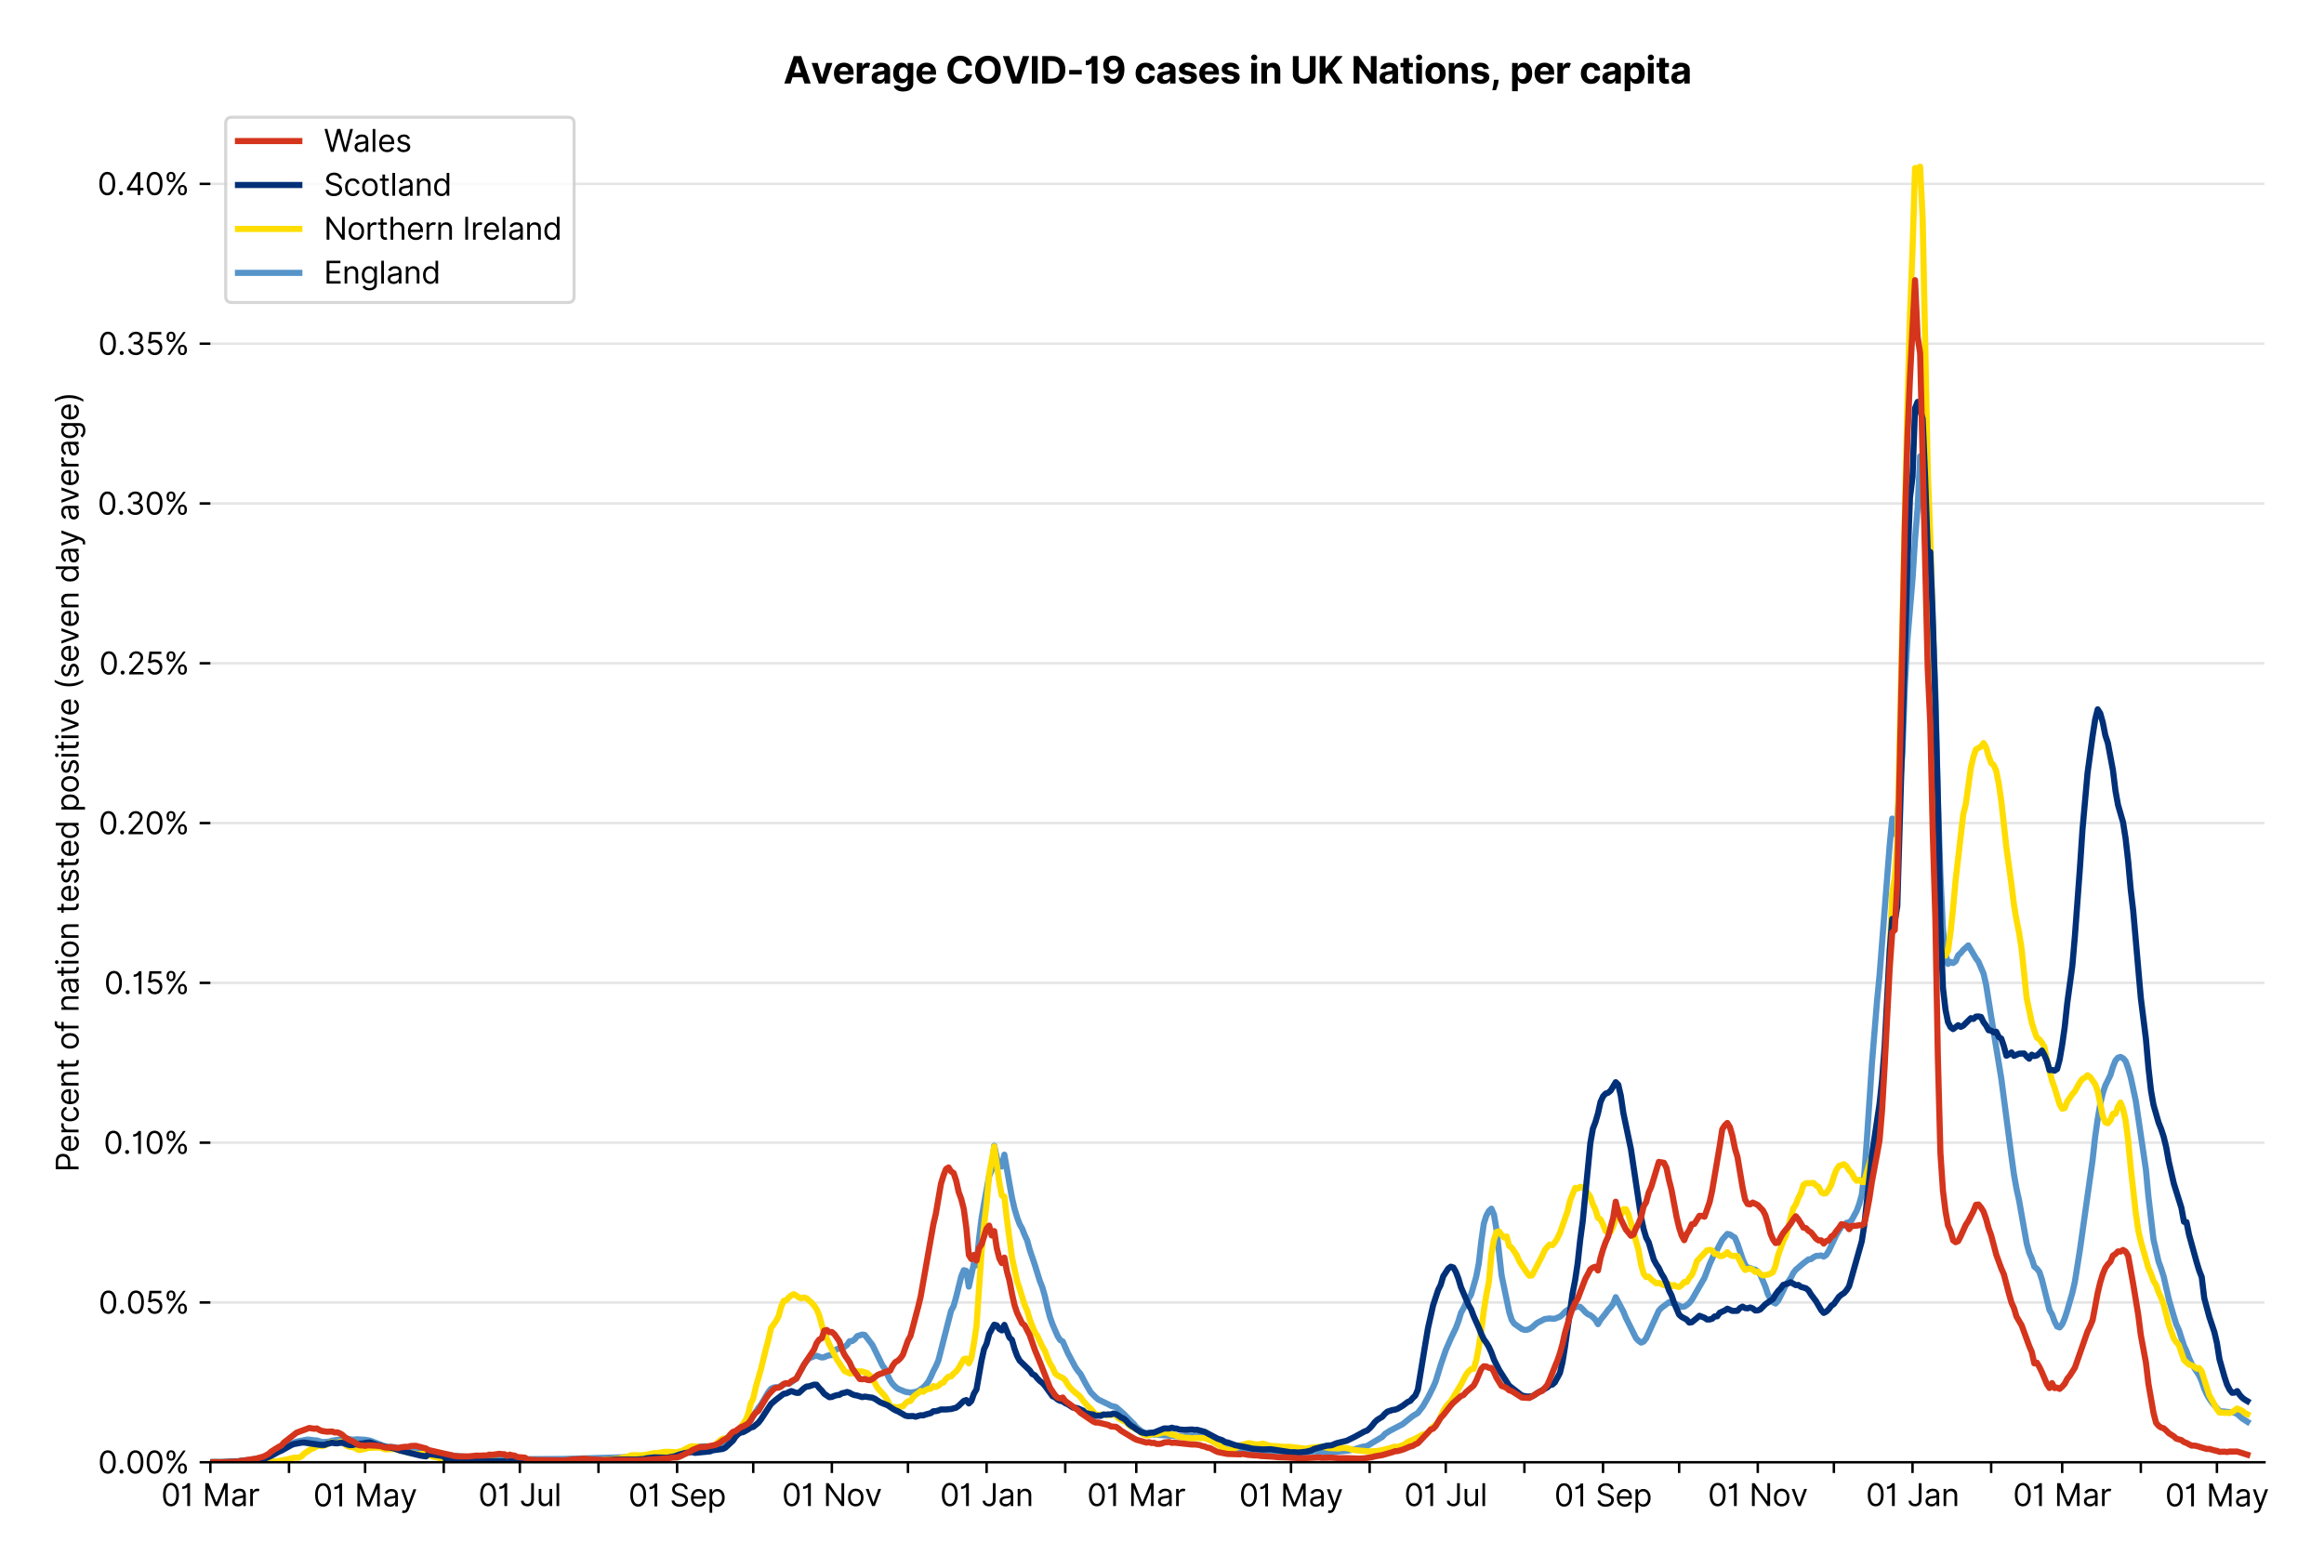 <?xml version="1.0" encoding="utf-8" standalone="no"?>
<!DOCTYPE svg PUBLIC "-//W3C//DTD SVG 1.1//EN"
  "http://www.w3.org/Graphics/SVG/1.1/DTD/svg11.dtd">
<svg xmlns:xlink="http://www.w3.org/1999/xlink" viewBox="0 0 757.585 511.234" xmlns="http://www.w3.org/2000/svg" version="1.1">
 <defs>
  <style type="text/css">*{stroke-linejoin: round; stroke-linecap: butt}</style>
 </defs>
 <g id="figure_1">
  <g id="patch_1">
   <path d="M 0 511.234 
L 757.585 511.234 
L 757.585 0 
L 0 0 
z
" style="fill: #ffffff"/>
  </g>
  <g id="axes_1">
   <g id="patch_2">
    <path d="M 68.575 476.745 
L 738.175 476.745 
L 738.175 33.225 
L 68.575 33.225 
z
" style="fill: #ffffff"/>
   </g>
   <g id="matplotlib.axis_1">
    <g id="xtick_1">
     <g id="line2d_1">
      <defs>
       <path id="m3f2ee26b6c" d="M 0 0 
L 0 3.5 
" style="stroke: #000000; stroke-width: 0.8"/>
      </defs>
      <g>
       <use xlink:href="#m3f2ee26b6c" x="68.575" y="476.745" style="stroke: #000000; stroke-width: 0.8"/>
      </g>
     </g>
     <g id="text_1">
      <!-- 01 Mar -->
      <g transform="translate(52.538 491.018)scale(0.1 -0.1)">
       <defs>
        <path id="Inter-Regular-30" d="M 2000 -64 
Q 1230 -64 806 561 
Q 382 1186 382 2327 
Q 382 3459 809 4088 
Q 1236 4718 2000 4718 
Q 2764 4718 3191 4088 
Q 3618 3459 3618 2327 
Q 3618 1186 3194 561 
Q 2771 -64 2000 -64 
z
M 2000 436 
Q 2509 436 2791 927 
Q 3073 1418 3073 2327 
Q 3073 3234 2789 3730 
Q 2505 4227 2000 4227 
Q 1496 4227 1211 3730 
Q 927 3234 927 2327 
Q 927 1418 1210 927 
Q 1493 436 2000 436 
z
" transform="scale(0.016)"/>
        <path id="Inter-Regular-31" d="M 1973 4655 
L 1973 0 
L 1409 0 
L 1409 3836 
L 1373 3836 
Q 1341 3773 1209 3692 
Q 1077 3611 868 3551 
Q 659 3491 391 3491 
L 391 3964 
Q 661 3964 859 4061 
Q 1057 4159 1190 4291 
Q 1323 4423 1392 4529 
Q 1461 4636 1473 4655 
L 1973 4655 
z
" transform="scale(0.016)"/>
        <path id="Inter-Regular-20" transform="scale(0.016)"/>
        <path id="Inter-Regular-4d" d="M 564 4655 
L 1236 4655 
L 2818 791 
L 2873 791 
L 4455 4655 
L 5127 4655 
L 5127 0 
L 4600 0 
L 4600 3536 
L 4555 3536 
L 3100 0 
L 2591 0 
L 1136 3536 
L 1091 3536 
L 1091 0 
L 564 0 
L 564 4655 
z
" transform="scale(0.016)"/>
        <path id="Inter-Regular-61" d="M 1518 -82 
Q 1186 -82 916 44 
Q 646 170 486 410 
Q 327 650 327 991 
Q 327 1291 445 1478 
Q 564 1666 761 1773 
Q 959 1880 1199 1933 
Q 1439 1986 1682 2018 
Q 2000 2059 2199 2080 
Q 2398 2102 2490 2154 
Q 2582 2207 2582 2336 
L 2582 2355 
Q 2582 2691 2399 2877 
Q 2216 3064 1846 3064 
Q 1461 3064 1243 2895 
Q 1025 2727 936 2536 
L 427 2718 
Q 564 3036 792 3214 
Q 1021 3393 1292 3464 
Q 1564 3536 1827 3536 
Q 1996 3536 2215 3496 
Q 2434 3457 2640 3334 
Q 2846 3211 2982 2963 
Q 3118 2716 3118 2300 
L 3118 0 
L 2582 0 
L 2582 473 
L 2555 473 
Q 2500 359 2373 229 
Q 2246 100 2034 9 
Q 1823 -82 1518 -82 
z
M 1600 400 
Q 1918 400 2137 525 
Q 2357 650 2469 847 
Q 2582 1045 2582 1264 
L 2582 1755 
Q 2548 1714 2433 1681 
Q 2318 1648 2169 1624 
Q 2021 1600 1881 1583 
Q 1741 1566 1655 1555 
Q 1446 1527 1265 1467 
Q 1084 1407 974 1287 
Q 864 1168 864 964 
Q 864 684 1072 542 
Q 1280 400 1600 400 
z
" transform="scale(0.016)"/>
        <path id="Inter-Regular-72" d="M 491 0 
L 491 3491 
L 1009 3491 
L 1009 2964 
L 1046 2964 
Q 1139 3223 1389 3384 
Q 1639 3545 1955 3545 
Q 2100 3545 2209 3511 
Q 2318 3477 2400 3418 
L 2218 2964 
Q 2161 2993 2085 3010 
Q 2009 3027 1909 3027 
Q 1527 3027 1277 2794 
Q 1027 2561 1027 2209 
L 1027 0 
L 491 0 
z
" transform="scale(0.016)"/>
       </defs>
       <use xlink:href="#Inter-Regular-30"/>
       <use xlink:href="#Inter-Regular-31" x="62.5"/>
       <use xlink:href="#Inter-Regular-20" x="106.676"/>
       <use xlink:href="#Inter-Regular-4d" x="134.801"/>
       <use xlink:href="#Inter-Regular-61" x="225.994"/>
       <use xlink:href="#Inter-Regular-72" x="282.386"/>
      </g>
     </g>
    </g>
    <g id="xtick_2">
     <g id="line2d_2">
      <g>
       <use xlink:href="#m3f2ee26b6c" x="94.21" y="476.745" style="stroke: #000000; stroke-width: 0.8"/>
      </g>
     </g>
    </g>
    <g id="xtick_3">
     <g id="line2d_3">
      <g>
       <use xlink:href="#m3f2ee26b6c" x="119.018" y="476.745" style="stroke: #000000; stroke-width: 0.8"/>
      </g>
     </g>
     <g id="text_2">
      <!-- 01 May -->
      <g transform="translate(102.115 491.117)scale(0.1 -0.1)">
       <defs>
        <path id="Inter-Regular-79" d="M 818 -1355 
Q 682 -1355 575 -1333 
Q 468 -1311 427 -1291 
L 564 -818 
Q 857 -893 1053 -814 
Q 1250 -736 1391 -345 
L 1509 -18 
L 218 3491 
L 800 3491 
L 1764 709 
L 1800 709 
L 2764 3491 
L 3346 3491 
L 1846 -564 
Q 1550 -1355 818 -1355 
z
" transform="scale(0.016)"/>
       </defs>
       <use xlink:href="#Inter-Regular-30"/>
       <use xlink:href="#Inter-Regular-31" x="62.5"/>
       <use xlink:href="#Inter-Regular-20" x="106.676"/>
       <use xlink:href="#Inter-Regular-4d" x="134.801"/>
       <use xlink:href="#Inter-Regular-61" x="225.994"/>
       <use xlink:href="#Inter-Regular-79" x="282.386"/>
      </g>
     </g>
    </g>
    <g id="xtick_4">
     <g id="line2d_4">
      <g>
       <use xlink:href="#m3f2ee26b6c" x="144.653" y="476.745" style="stroke: #000000; stroke-width: 0.8"/>
      </g>
     </g>
    </g>
    <g id="xtick_5">
     <g id="line2d_5">
      <g>
       <use xlink:href="#m3f2ee26b6c" x="169.461" y="476.745" style="stroke: #000000; stroke-width: 0.8"/>
      </g>
     </g>
     <g id="text_3">
      <!-- 01 Jul -->
      <g transform="translate(155.917 491.018)scale(0.1 -0.1)">
       <defs>
        <path id="Inter-Regular-4a" d="M 2346 4655 
L 2909 4655 
L 2909 1327 
Q 2909 657 2549 296 
Q 2189 -64 1582 -64 
Q 1200 -64 902 76 
Q 605 216 434 475 
Q 264 734 264 1091 
L 818 1091 
Q 818 795 1034 615 
Q 1250 436 1582 436 
Q 1948 436 2147 664 
Q 2346 893 2346 1327 
L 2346 4655 
z
" transform="scale(0.016)"/>
        <path id="Inter-Regular-75" d="M 2691 1427 
L 2691 3491 
L 3227 3491 
L 3227 0 
L 2691 0 
L 2691 591 
L 2655 591 
Q 2532 325 2273 140 
Q 2014 -45 1618 -45 
Q 1127 -45 809 280 
Q 491 605 491 1273 
L 491 3491 
L 1027 3491 
L 1027 1309 
Q 1027 927 1242 700 
Q 1457 473 1791 473 
Q 1991 473 2199 575 
Q 2407 677 2549 888 
Q 2691 1100 2691 1427 
z
" transform="scale(0.016)"/>
        <path id="Inter-Regular-6c" d="M 1027 4655 
L 1027 0 
L 491 0 
L 491 4655 
L 1027 4655 
z
" transform="scale(0.016)"/>
       </defs>
       <use xlink:href="#Inter-Regular-30"/>
       <use xlink:href="#Inter-Regular-31" x="62.5"/>
       <use xlink:href="#Inter-Regular-20" x="106.676"/>
       <use xlink:href="#Inter-Regular-4a" x="134.801"/>
       <use xlink:href="#Inter-Regular-75" x="189.063"/>
       <use xlink:href="#Inter-Regular-6c" x="247.159"/>
      </g>
     </g>
    </g>
    <g id="xtick_6">
     <g id="line2d_6">
      <g>
       <use xlink:href="#m3f2ee26b6c" x="195.096" y="476.745" style="stroke: #000000; stroke-width: 0.8"/>
      </g>
     </g>
    </g>
    <g id="xtick_7">
     <g id="line2d_7">
      <g>
       <use xlink:href="#m3f2ee26b6c" x="220.731" y="476.745" style="stroke: #000000; stroke-width: 0.8"/>
      </g>
     </g>
     <g id="text_4">
      <!-- 01 Sep -->
      <g transform="translate(204.844 491.117)scale(0.1 -0.1)">
       <defs>
        <path id="Inter-Regular-53" d="M 3109 3491 
Q 3068 3836 2777 4027 
Q 2486 4218 2064 4218 
Q 1600 4218 1318 3999 
Q 1036 3780 1036 3445 
Q 1036 3195 1189 3042 
Q 1343 2889 1553 2803 
Q 1764 2718 1936 2673 
L 2409 2545 
Q 2591 2498 2815 2414 
Q 3039 2330 3244 2185 
Q 3450 2041 3584 1816 
Q 3718 1591 3718 1264 
Q 3718 886 3521 581 
Q 3325 277 2949 97 
Q 2573 -82 2036 -82 
Q 1286 -82 845 272 
Q 405 627 364 1200 
L 946 1200 
Q 968 936 1124 764 
Q 1280 593 1519 510 
Q 1759 427 2036 427 
Q 2359 427 2616 533 
Q 2873 639 3023 828 
Q 3173 1018 3173 1273 
Q 3173 1505 3043 1650 
Q 2914 1795 2702 1886 
Q 2491 1977 2246 2045 
L 1673 2209 
Q 1127 2366 809 2657 
Q 491 2948 491 3418 
Q 491 3809 703 4101 
Q 916 4393 1276 4555 
Q 1636 4718 2082 4718 
Q 2532 4718 2882 4558 
Q 3232 4398 3437 4120 
Q 3643 3843 3655 3491 
L 3109 3491 
z
" transform="scale(0.016)"/>
        <path id="Inter-Regular-65" d="M 1955 -73 
Q 1450 -73 1085 151 
Q 721 375 524 778 
Q 327 1182 327 1718 
Q 327 2255 524 2665 
Q 721 3075 1074 3305 
Q 1427 3536 1900 3536 
Q 2173 3536 2439 3445 
Q 2705 3355 2923 3151 
Q 3141 2948 3270 2614 
Q 3400 2280 3400 1791 
L 3400 1564 
L 866 1564 
Q 884 1005 1183 707 
Q 1482 409 1955 409 
Q 2271 409 2498 545 
Q 2725 682 2827 955 
L 3346 809 
Q 3223 414 2854 170 
Q 2486 -73 1955 -73 
z
M 866 2027 
L 2855 2027 
Q 2855 2470 2595 2762 
Q 2336 3055 1900 3055 
Q 1593 3055 1368 2911 
Q 1143 2768 1013 2533 
Q 884 2298 866 2027 
z
" transform="scale(0.016)"/>
        <path id="Inter-Regular-70" d="M 491 -1309 
L 491 3491 
L 1009 3491 
L 1009 2936 
L 1073 2936 
Q 1132 3027 1237 3169 
Q 1343 3311 1542 3423 
Q 1741 3536 2082 3536 
Q 2523 3536 2859 3315 
Q 3196 3095 3384 2690 
Q 3573 2286 3573 1736 
Q 3573 1182 3384 776 
Q 3196 370 2861 148 
Q 2527 -73 2091 -73 
Q 1755 -73 1552 39 
Q 1350 152 1241 296 
Q 1132 441 1073 536 
L 1027 536 
L 1027 -1309 
L 491 -1309 
z
M 1018 1745 
Q 1018 1152 1276 780 
Q 1534 409 2018 409 
Q 2355 409 2581 587 
Q 2807 766 2921 1069 
Q 3036 1373 3036 1745 
Q 3036 2114 2923 2410 
Q 2811 2707 2585 2881 
Q 2359 3055 2018 3055 
Q 1527 3055 1272 2693 
Q 1018 2332 1018 1745 
z
" transform="scale(0.016)"/>
       </defs>
       <use xlink:href="#Inter-Regular-30"/>
       <use xlink:href="#Inter-Regular-31" x="62.5"/>
       <use xlink:href="#Inter-Regular-20" x="106.676"/>
       <use xlink:href="#Inter-Regular-53" x="134.801"/>
       <use xlink:href="#Inter-Regular-65" x="198.58"/>
       <use xlink:href="#Inter-Regular-70" x="256.818"/>
      </g>
     </g>
    </g>
    <g id="xtick_8">
     <g id="line2d_8">
      <g>
       <use xlink:href="#m3f2ee26b6c" x="245.539" y="476.745" style="stroke: #000000; stroke-width: 0.8"/>
      </g>
     </g>
    </g>
    <g id="xtick_9">
     <g id="line2d_9">
      <g>
       <use xlink:href="#m3f2ee26b6c" x="271.174" y="476.745" style="stroke: #000000; stroke-width: 0.8"/>
      </g>
     </g>
     <g id="text_5">
      <!-- 01 Nov -->
      <g transform="translate(254.903 491.018)scale(0.1 -0.1)">
       <defs>
        <path id="Inter-Regular-4e" d="M 4255 4655 
L 4255 0 
L 3709 0 
L 1173 3655 
L 1127 3655 
L 1127 0 
L 564 0 
L 564 4655 
L 1109 4655 
L 3655 991 
L 3700 991 
L 3700 4655 
L 4255 4655 
z
" transform="scale(0.016)"/>
        <path id="Inter-Regular-6f" d="M 1909 -73 
Q 1436 -73 1080 152 
Q 725 377 526 781 
Q 327 1186 327 1727 
Q 327 2273 526 2679 
Q 725 3086 1080 3311 
Q 1436 3536 1909 3536 
Q 2382 3536 2737 3311 
Q 3093 3086 3292 2679 
Q 3491 2273 3491 1727 
Q 3491 1186 3292 781 
Q 3093 377 2737 152 
Q 2382 -73 1909 -73 
z
M 1909 409 
Q 2268 409 2500 593 
Q 2732 777 2843 1077 
Q 2955 1377 2955 1727 
Q 2955 2077 2843 2379 
Q 2732 2682 2500 2868 
Q 2268 3055 1909 3055 
Q 1550 3055 1318 2868 
Q 1086 2682 975 2379 
Q 864 2077 864 1727 
Q 864 1377 975 1077 
Q 1086 777 1318 593 
Q 1550 409 1909 409 
z
" transform="scale(0.016)"/>
        <path id="Inter-Regular-76" d="M 3346 3491 
L 2055 0 
L 1509 0 
L 218 3491 
L 800 3491 
L 1764 709 
L 1800 709 
L 2764 3491 
L 3346 3491 
z
" transform="scale(0.016)"/>
       </defs>
       <use xlink:href="#Inter-Regular-30"/>
       <use xlink:href="#Inter-Regular-31" x="62.5"/>
       <use xlink:href="#Inter-Regular-20" x="106.676"/>
       <use xlink:href="#Inter-Regular-4e" x="134.801"/>
       <use xlink:href="#Inter-Regular-6f" x="210.085"/>
       <use xlink:href="#Inter-Regular-76" x="269.744"/>
      </g>
     </g>
    </g>
    <g id="xtick_10">
     <g id="line2d_10">
      <g>
       <use xlink:href="#m3f2ee26b6c" x="295.982" y="476.745" style="stroke: #000000; stroke-width: 0.8"/>
      </g>
     </g>
    </g>
    <g id="xtick_11">
     <g id="line2d_11">
      <g>
       <use xlink:href="#m3f2ee26b6c" x="321.618" y="476.745" style="stroke: #000000; stroke-width: 0.8"/>
      </g>
     </g>
     <g id="text_6">
      <!-- 01 Jan -->
      <g transform="translate(306.418 491.018)scale(0.1 -0.1)">
       <defs>
        <path id="Inter-Regular-6e" d="M 1027 2100 
L 1027 0 
L 491 0 
L 491 3491 
L 1009 3491 
L 1009 2945 
L 1055 2945 
Q 1177 3211 1427 3373 
Q 1677 3536 2073 3536 
Q 2602 3536 2928 3211 
Q 3255 2886 3255 2218 
L 3255 0 
L 2718 0 
L 2718 2182 
Q 2718 2593 2504 2824 
Q 2291 3055 1918 3055 
Q 1534 3055 1280 2806 
Q 1027 2557 1027 2100 
z
" transform="scale(0.016)"/>
       </defs>
       <use xlink:href="#Inter-Regular-30"/>
       <use xlink:href="#Inter-Regular-31" x="62.5"/>
       <use xlink:href="#Inter-Regular-20" x="106.676"/>
       <use xlink:href="#Inter-Regular-4a" x="134.801"/>
       <use xlink:href="#Inter-Regular-61" x="189.063"/>
       <use xlink:href="#Inter-Regular-6e" x="245.455"/>
      </g>
     </g>
    </g>
    <g id="xtick_12">
     <g id="line2d_12">
      <g>
       <use xlink:href="#m3f2ee26b6c" x="347.253" y="476.745" style="stroke: #000000; stroke-width: 0.8"/>
      </g>
     </g>
    </g>
    <g id="xtick_13">
     <g id="line2d_13">
      <g>
       <use xlink:href="#m3f2ee26b6c" x="370.407" y="476.745" style="stroke: #000000; stroke-width: 0.8"/>
      </g>
     </g>
     <g id="text_7">
      <!-- 01 Mar -->
      <g transform="translate(354.37 491.018)scale(0.1 -0.1)">
       <use xlink:href="#Inter-Regular-30"/>
       <use xlink:href="#Inter-Regular-31" x="62.5"/>
       <use xlink:href="#Inter-Regular-20" x="106.676"/>
       <use xlink:href="#Inter-Regular-4d" x="134.801"/>
       <use xlink:href="#Inter-Regular-61" x="225.994"/>
       <use xlink:href="#Inter-Regular-72" x="282.386"/>
      </g>
     </g>
    </g>
    <g id="xtick_14">
     <g id="line2d_14">
      <g>
       <use xlink:href="#m3f2ee26b6c" x="396.042" y="476.745" style="stroke: #000000; stroke-width: 0.8"/>
      </g>
     </g>
    </g>
    <g id="xtick_15">
     <g id="line2d_15">
      <g>
       <use xlink:href="#m3f2ee26b6c" x="420.85" y="476.745" style="stroke: #000000; stroke-width: 0.8"/>
      </g>
     </g>
     <g id="text_8">
      <!-- 01 May -->
      <g transform="translate(403.947 491.117)scale(0.1 -0.1)">
       <use xlink:href="#Inter-Regular-30"/>
       <use xlink:href="#Inter-Regular-31" x="62.5"/>
       <use xlink:href="#Inter-Regular-20" x="106.676"/>
       <use xlink:href="#Inter-Regular-4d" x="134.801"/>
       <use xlink:href="#Inter-Regular-61" x="225.994"/>
       <use xlink:href="#Inter-Regular-79" x="282.386"/>
      </g>
     </g>
    </g>
    <g id="xtick_16">
     <g id="line2d_16">
      <g>
       <use xlink:href="#m3f2ee26b6c" x="446.485" y="476.745" style="stroke: #000000; stroke-width: 0.8"/>
      </g>
     </g>
    </g>
    <g id="xtick_17">
     <g id="line2d_17">
      <g>
       <use xlink:href="#m3f2ee26b6c" x="471.293" y="476.745" style="stroke: #000000; stroke-width: 0.8"/>
      </g>
     </g>
     <g id="text_9">
      <!-- 01 Jul -->
      <g transform="translate(457.749 491.018)scale(0.1 -0.1)">
       <use xlink:href="#Inter-Regular-30"/>
       <use xlink:href="#Inter-Regular-31" x="62.5"/>
       <use xlink:href="#Inter-Regular-20" x="106.676"/>
       <use xlink:href="#Inter-Regular-4a" x="134.801"/>
       <use xlink:href="#Inter-Regular-75" x="189.063"/>
       <use xlink:href="#Inter-Regular-6c" x="247.159"/>
      </g>
     </g>
    </g>
    <g id="xtick_18">
     <g id="line2d_18">
      <g>
       <use xlink:href="#m3f2ee26b6c" x="496.928" y="476.745" style="stroke: #000000; stroke-width: 0.8"/>
      </g>
     </g>
    </g>
    <g id="xtick_19">
     <g id="line2d_19">
      <g>
       <use xlink:href="#m3f2ee26b6c" x="522.563" y="476.745" style="stroke: #000000; stroke-width: 0.8"/>
      </g>
     </g>
     <g id="text_10">
      <!-- 01 Sep -->
      <g transform="translate(506.676 491.117)scale(0.1 -0.1)">
       <use xlink:href="#Inter-Regular-30"/>
       <use xlink:href="#Inter-Regular-31" x="62.5"/>
       <use xlink:href="#Inter-Regular-20" x="106.676"/>
       <use xlink:href="#Inter-Regular-53" x="134.801"/>
       <use xlink:href="#Inter-Regular-65" x="198.58"/>
       <use xlink:href="#Inter-Regular-70" x="256.818"/>
      </g>
     </g>
    </g>
    <g id="xtick_20">
     <g id="line2d_20">
      <g>
       <use xlink:href="#m3f2ee26b6c" x="547.371" y="476.745" style="stroke: #000000; stroke-width: 0.8"/>
      </g>
     </g>
    </g>
    <g id="xtick_21">
     <g id="line2d_21">
      <g>
       <use xlink:href="#m3f2ee26b6c" x="573.006" y="476.745" style="stroke: #000000; stroke-width: 0.8"/>
      </g>
     </g>
     <g id="text_11">
      <!-- 01 Nov -->
      <g transform="translate(556.735 491.018)scale(0.1 -0.1)">
       <use xlink:href="#Inter-Regular-30"/>
       <use xlink:href="#Inter-Regular-31" x="62.5"/>
       <use xlink:href="#Inter-Regular-20" x="106.676"/>
       <use xlink:href="#Inter-Regular-4e" x="134.801"/>
       <use xlink:href="#Inter-Regular-6f" x="210.085"/>
       <use xlink:href="#Inter-Regular-76" x="269.744"/>
      </g>
     </g>
    </g>
    <g id="xtick_22">
     <g id="line2d_22">
      <g>
       <use xlink:href="#m3f2ee26b6c" x="597.814" y="476.745" style="stroke: #000000; stroke-width: 0.8"/>
      </g>
     </g>
    </g>
    <g id="xtick_23">
     <g id="line2d_23">
      <g>
       <use xlink:href="#m3f2ee26b6c" x="623.449" y="476.745" style="stroke: #000000; stroke-width: 0.8"/>
      </g>
     </g>
     <g id="text_12">
      <!-- 01 Jan -->
      <g transform="translate(608.25 491.018)scale(0.1 -0.1)">
       <use xlink:href="#Inter-Regular-30"/>
       <use xlink:href="#Inter-Regular-31" x="62.5"/>
       <use xlink:href="#Inter-Regular-20" x="106.676"/>
       <use xlink:href="#Inter-Regular-4a" x="134.801"/>
       <use xlink:href="#Inter-Regular-61" x="189.063"/>
       <use xlink:href="#Inter-Regular-6e" x="245.455"/>
      </g>
     </g>
    </g>
    <g id="xtick_24">
     <g id="line2d_24">
      <g>
       <use xlink:href="#m3f2ee26b6c" x="649.084" y="476.745" style="stroke: #000000; stroke-width: 0.8"/>
      </g>
     </g>
    </g>
    <g id="xtick_25">
     <g id="line2d_25">
      <g>
       <use xlink:href="#m3f2ee26b6c" x="672.238" y="476.745" style="stroke: #000000; stroke-width: 0.8"/>
      </g>
     </g>
     <g id="text_13">
      <!-- 01 Mar -->
      <g transform="translate(656.202 491.018)scale(0.1 -0.1)">
       <use xlink:href="#Inter-Regular-30"/>
       <use xlink:href="#Inter-Regular-31" x="62.5"/>
       <use xlink:href="#Inter-Regular-20" x="106.676"/>
       <use xlink:href="#Inter-Regular-4d" x="134.801"/>
       <use xlink:href="#Inter-Regular-61" x="225.994"/>
       <use xlink:href="#Inter-Regular-72" x="282.386"/>
      </g>
     </g>
    </g>
    <g id="xtick_26">
     <g id="line2d_26">
      <g>
       <use xlink:href="#m3f2ee26b6c" x="697.874" y="476.745" style="stroke: #000000; stroke-width: 0.8"/>
      </g>
     </g>
    </g>
    <g id="xtick_27">
     <g id="line2d_27">
      <g>
       <use xlink:href="#m3f2ee26b6c" x="722.682" y="476.745" style="stroke: #000000; stroke-width: 0.8"/>
      </g>
     </g>
     <g id="text_14">
      <!-- 01 May -->
      <g transform="translate(705.778 491.117)scale(0.1 -0.1)">
       <use xlink:href="#Inter-Regular-30"/>
       <use xlink:href="#Inter-Regular-31" x="62.5"/>
       <use xlink:href="#Inter-Regular-20" x="106.676"/>
       <use xlink:href="#Inter-Regular-4d" x="134.801"/>
       <use xlink:href="#Inter-Regular-61" x="225.994"/>
       <use xlink:href="#Inter-Regular-79" x="282.386"/>
      </g>
     </g>
    </g>
   </g>
   <g id="matplotlib.axis_2">
    <g id="ytick_1">
     <g id="line2d_28">
      <path d="M 68.575 476.745 
L 738.175 476.745 
" clip-path="url(#pc5998e0ed4)" style="fill: none; stroke: #e5e5e5; stroke-width: 0.8; stroke-linecap: square"/>
     </g>
     <g id="line2d_29">
      <defs>
       <path id="m0488fb5e7b" d="M 0 0 
L -3.5 0 
" style="stroke: #000000; stroke-width: 0.8"/>
      </defs>
      <g>
       <use xlink:href="#m0488fb5e7b" x="68.575" y="476.745" style="stroke: #000000; stroke-width: 0.8"/>
      </g>
     </g>
     <g id="text_15">
      <!-- 0.00% -->
      <g transform="translate(31.944 480.382)scale(0.1 -0.1)">
       <defs>
        <path id="Inter-Regular-2e" d="M 882 -36 
Q 714 -36 593 84 
Q 473 205 473 373 
Q 473 541 593 661 
Q 714 782 882 782 
Q 1050 782 1170 661 
Q 1291 541 1291 373 
Q 1291 205 1170 84 
Q 1050 -36 882 -36 
z
" transform="scale(0.016)"/>
        <path id="Inter-Regular-25" d="M 2855 873 
L 2855 1118 
Q 2855 1373 2960 1585 
Q 3066 1798 3269 1926 
Q 3473 2055 3764 2055 
Q 4059 2055 4259 1926 
Q 4459 1798 4561 1585 
Q 4664 1373 4664 1118 
L 4664 873 
Q 4664 618 4560 405 
Q 4457 193 4256 64 
Q 4055 -64 3764 -64 
Q 3468 -64 3266 64 
Q 3064 193 2959 405 
Q 2855 618 2855 873 
z
M 536 3536 
L 536 3782 
Q 536 4036 642 4248 
Q 748 4461 951 4589 
Q 1155 4718 1446 4718 
Q 1741 4718 1941 4589 
Q 2141 4461 2243 4248 
Q 2346 4036 2346 3782 
L 2346 3536 
Q 2346 3282 2242 3069 
Q 2139 2857 1937 2728 
Q 1736 2600 1446 2600 
Q 1150 2600 948 2728 
Q 746 2857 641 3069 
Q 536 3282 536 3536 
z
M 709 0 
L 3909 4655 
L 4427 4655 
L 1227 0 
L 709 0 
z
M 3318 1118 
L 3318 873 
Q 3318 661 3418 494 
Q 3518 327 3764 327 
Q 4002 327 4101 494 
Q 4200 661 4200 873 
L 4200 1118 
Q 4200 1330 4104 1497 
Q 4009 1664 3764 1664 
Q 3525 1664 3421 1497 
Q 3318 1330 3318 1118 
z
M 1000 3782 
L 1000 3536 
Q 1000 3325 1100 3158 
Q 1200 2991 1446 2991 
Q 1684 2991 1783 3158 
Q 1882 3325 1882 3536 
L 1882 3782 
Q 1882 3993 1786 4160 
Q 1691 4327 1446 4327 
Q 1207 4327 1103 4160 
Q 1000 3993 1000 3782 
z
" transform="scale(0.016)"/>
       </defs>
       <use xlink:href="#Inter-Regular-30"/>
       <use xlink:href="#Inter-Regular-2e" x="62.5"/>
       <use xlink:href="#Inter-Regular-30" x="90.057"/>
       <use xlink:href="#Inter-Regular-30" x="152.557"/>
       <use xlink:href="#Inter-Regular-25" x="215.057"/>
      </g>
     </g>
    </g>
    <g id="ytick_2">
     <g id="line2d_30">
      <path d="M 68.575 424.646 
L 738.175 424.646 
" clip-path="url(#pc5998e0ed4)" style="fill: none; stroke: #e5e5e5; stroke-width: 0.8; stroke-linecap: square"/>
     </g>
     <g id="line2d_31">
      <g>
       <use xlink:href="#m0488fb5e7b" x="68.575" y="424.646" style="stroke: #000000; stroke-width: 0.8"/>
      </g>
     </g>
     <g id="text_16">
      <!-- 0.05% -->
      <g transform="translate(32.114 428.282)scale(0.1 -0.1)">
       <defs>
        <path id="Inter-Regular-35" d="M 1936 -64 
Q 1536 -64 1216 95 
Q 896 255 702 532 
Q 509 809 491 1164 
L 1036 1164 
Q 1068 848 1324 642 
Q 1580 436 1936 436 
Q 2223 436 2447 570 
Q 2671 705 2799 940 
Q 2927 1175 2927 1473 
Q 2927 1777 2794 2017 
Q 2661 2257 2429 2395 
Q 2198 2534 1900 2536 
Q 1686 2539 1461 2472 
Q 1236 2405 1091 2300 
L 564 2364 
L 846 4655 
L 3264 4655 
L 3264 4155 
L 1318 4155 
L 1155 2782 
L 1182 2782 
Q 1325 2895 1541 2970 
Q 1757 3045 1991 3045 
Q 2418 3045 2753 2842 
Q 3089 2639 3281 2286 
Q 3473 1934 3473 1482 
Q 3473 1036 3274 687 
Q 3075 339 2727 137 
Q 2380 -64 1936 -64 
z
" transform="scale(0.016)"/>
       </defs>
       <use xlink:href="#Inter-Regular-30"/>
       <use xlink:href="#Inter-Regular-2e" x="62.5"/>
       <use xlink:href="#Inter-Regular-30" x="90.057"/>
       <use xlink:href="#Inter-Regular-35" x="152.557"/>
       <use xlink:href="#Inter-Regular-25" x="213.352"/>
      </g>
     </g>
    </g>
    <g id="ytick_3">
     <g id="line2d_32">
      <path d="M 68.575 372.546 
L 738.175 372.546 
" clip-path="url(#pc5998e0ed4)" style="fill: none; stroke: #e5e5e5; stroke-width: 0.8; stroke-linecap: square"/>
     </g>
     <g id="line2d_33">
      <g>
       <use xlink:href="#m0488fb5e7b" x="68.575" y="372.546" style="stroke: #000000; stroke-width: 0.8"/>
      </g>
     </g>
     <g id="text_17">
      <!-- 0.10% -->
      <g transform="translate(33.777 376.183)scale(0.1 -0.1)">
       <use xlink:href="#Inter-Regular-30"/>
       <use xlink:href="#Inter-Regular-2e" x="62.5"/>
       <use xlink:href="#Inter-Regular-31" x="90.057"/>
       <use xlink:href="#Inter-Regular-30" x="134.233"/>
       <use xlink:href="#Inter-Regular-25" x="196.733"/>
      </g>
     </g>
    </g>
    <g id="ytick_4">
     <g id="line2d_34">
      <path d="M 68.575 320.447 
L 738.175 320.447 
" clip-path="url(#pc5998e0ed4)" style="fill: none; stroke: #e5e5e5; stroke-width: 0.8; stroke-linecap: square"/>
     </g>
     <g id="line2d_35">
      <g>
       <use xlink:href="#m0488fb5e7b" x="68.575" y="320.447" style="stroke: #000000; stroke-width: 0.8"/>
      </g>
     </g>
     <g id="text_18">
      <!-- 0.15% -->
      <g transform="translate(33.947 324.084)scale(0.1 -0.1)">
       <use xlink:href="#Inter-Regular-30"/>
       <use xlink:href="#Inter-Regular-2e" x="62.5"/>
       <use xlink:href="#Inter-Regular-31" x="90.057"/>
       <use xlink:href="#Inter-Regular-35" x="134.233"/>
       <use xlink:href="#Inter-Regular-25" x="195.028"/>
      </g>
     </g>
    </g>
    <g id="ytick_5">
     <g id="line2d_36">
      <path d="M 68.575 268.347 
L 738.175 268.347 
" clip-path="url(#pc5998e0ed4)" style="fill: none; stroke: #e5e5e5; stroke-width: 0.8; stroke-linecap: square"/>
     </g>
     <g id="line2d_37">
      <g>
       <use xlink:href="#m0488fb5e7b" x="68.575" y="268.347" style="stroke: #000000; stroke-width: 0.8"/>
      </g>
     </g>
     <g id="text_19">
      <!-- 0.20% -->
      <g transform="translate(32.142 271.984)scale(0.1 -0.1)">
       <defs>
        <path id="Inter-Regular-32" d="M 482 0 
L 482 409 
L 2018 2091 
Q 2289 2386 2464 2605 
Q 2639 2825 2724 3019 
Q 2809 3214 2809 3427 
Q 2809 3795 2553 4011 
Q 2298 4227 1918 4227 
Q 1514 4227 1275 3985 
Q 1036 3743 1036 3345 
L 500 3345 
Q 500 3755 688 4064 
Q 877 4373 1203 4545 
Q 1530 4718 1936 4718 
Q 2346 4718 2661 4545 
Q 2977 4373 3156 4079 
Q 3336 3786 3336 3427 
Q 3336 3170 3244 2926 
Q 3152 2682 2926 2383 
Q 2700 2084 2300 1655 
L 1255 536 
L 1255 500 
L 3418 500 
L 3418 0 
L 482 0 
z
" transform="scale(0.016)"/>
       </defs>
       <use xlink:href="#Inter-Regular-30"/>
       <use xlink:href="#Inter-Regular-2e" x="62.5"/>
       <use xlink:href="#Inter-Regular-32" x="90.057"/>
       <use xlink:href="#Inter-Regular-30" x="150.568"/>
       <use xlink:href="#Inter-Regular-25" x="213.068"/>
      </g>
     </g>
    </g>
    <g id="ytick_6">
     <g id="line2d_38">
      <path d="M 68.575 216.248 
L 738.175 216.248 
" clip-path="url(#pc5998e0ed4)" style="fill: none; stroke: #e5e5e5; stroke-width: 0.8; stroke-linecap: square"/>
     </g>
     <g id="line2d_39">
      <g>
       <use xlink:href="#m0488fb5e7b" x="68.575" y="216.248" style="stroke: #000000; stroke-width: 0.8"/>
      </g>
     </g>
     <g id="text_20">
      <!-- 0.25% -->
      <g transform="translate(32.312 219.885)scale(0.1 -0.1)">
       <use xlink:href="#Inter-Regular-30"/>
       <use xlink:href="#Inter-Regular-2e" x="62.5"/>
       <use xlink:href="#Inter-Regular-32" x="90.057"/>
       <use xlink:href="#Inter-Regular-35" x="150.568"/>
       <use xlink:href="#Inter-Regular-25" x="211.364"/>
      </g>
     </g>
    </g>
    <g id="ytick_7">
     <g id="line2d_40">
      <path d="M 68.575 164.149 
L 738.175 164.149 
" clip-path="url(#pc5998e0ed4)" style="fill: none; stroke: #e5e5e5; stroke-width: 0.8; stroke-linecap: square"/>
     </g>
     <g id="line2d_41">
      <g>
       <use xlink:href="#m0488fb5e7b" x="68.575" y="164.149" style="stroke: #000000; stroke-width: 0.8"/>
      </g>
     </g>
     <g id="text_21">
      <!-- 0.30% -->
      <g transform="translate(31.83 167.785)scale(0.1 -0.1)">
       <defs>
        <path id="Inter-Regular-33" d="M 2055 -64 
Q 1605 -64 1253 90 
Q 902 245 696 521 
Q 491 798 473 1164 
L 1046 1164 
Q 1071 827 1356 631 
Q 1641 436 2046 436 
Q 2493 436 2783 664 
Q 3073 893 3073 1264 
Q 3073 1650 2787 1893 
Q 2502 2136 1973 2136 
L 1600 2136 
L 1600 2636 
L 1973 2636 
Q 2386 2636 2647 2856 
Q 2909 3077 2909 3445 
Q 2909 3798 2679 4012 
Q 2450 4227 2064 4227 
Q 1823 4227 1610 4139 
Q 1398 4052 1264 3887 
Q 1130 3723 1118 3491 
L 573 3491 
Q 586 3857 793 4133 
Q 1000 4409 1335 4563 
Q 1671 4718 2073 4718 
Q 2505 4718 2814 4544 
Q 3123 4370 3289 4086 
Q 3455 3802 3455 3473 
Q 3455 3080 3249 2802 
Q 3043 2525 2691 2418 
L 2691 2382 
Q 3132 2309 3379 2008 
Q 3627 1707 3627 1264 
Q 3627 884 3421 583 
Q 3216 282 2861 109 
Q 2507 -64 2055 -64 
z
" transform="scale(0.016)"/>
       </defs>
       <use xlink:href="#Inter-Regular-30"/>
       <use xlink:href="#Inter-Regular-2e" x="62.5"/>
       <use xlink:href="#Inter-Regular-33" x="90.057"/>
       <use xlink:href="#Inter-Regular-30" x="153.693"/>
       <use xlink:href="#Inter-Regular-25" x="216.193"/>
      </g>
     </g>
    </g>
    <g id="ytick_8">
     <g id="line2d_42">
      <path d="M 68.575 112.049 
L 738.175 112.049 
" clip-path="url(#pc5998e0ed4)" style="fill: none; stroke: #e5e5e5; stroke-width: 0.8; stroke-linecap: square"/>
     </g>
     <g id="line2d_43">
      <g>
       <use xlink:href="#m0488fb5e7b" x="68.575" y="112.049" style="stroke: #000000; stroke-width: 0.8"/>
      </g>
     </g>
     <g id="text_22">
      <!-- 0.35% -->
      <g transform="translate(32 115.686)scale(0.1 -0.1)">
       <use xlink:href="#Inter-Regular-30"/>
       <use xlink:href="#Inter-Regular-2e" x="62.5"/>
       <use xlink:href="#Inter-Regular-33" x="90.057"/>
       <use xlink:href="#Inter-Regular-35" x="153.693"/>
       <use xlink:href="#Inter-Regular-25" x="214.489"/>
      </g>
     </g>
    </g>
    <g id="ytick_9">
     <g id="line2d_44">
      <path d="M 68.575 59.95 
L 738.175 59.95 
" clip-path="url(#pc5998e0ed4)" style="fill: none; stroke: #e5e5e5; stroke-width: 0.8; stroke-linecap: square"/>
     </g>
     <g id="line2d_45">
      <g>
       <use xlink:href="#m0488fb5e7b" x="68.575" y="59.95" style="stroke: #000000; stroke-width: 0.8"/>
      </g>
     </g>
     <g id="text_23">
      <!-- 0.40% -->
      <g transform="translate(31.773 63.587)scale(0.1 -0.1)">
       <defs>
        <path id="Inter-Regular-34" d="M 373 955 
L 373 1418 
L 2418 4655 
L 3100 4655 
L 3100 1455 
L 3736 1455 
L 3736 955 
L 3100 955 
L 3100 0 
L 2564 0 
L 2564 955 
L 373 955 
z
M 2564 1455 
L 2564 3936 
L 2527 3936 
L 982 1491 
L 982 1455 
L 2564 1455 
z
" transform="scale(0.016)"/>
       </defs>
       <use xlink:href="#Inter-Regular-30"/>
       <use xlink:href="#Inter-Regular-2e" x="62.5"/>
       <use xlink:href="#Inter-Regular-34" x="90.057"/>
       <use xlink:href="#Inter-Regular-30" x="154.261"/>
       <use xlink:href="#Inter-Regular-25" x="216.761"/>
      </g>
     </g>
    </g>
    <g id="text_24">
     <!-- Percent of nation tested positive (seven day average) -->
     <g transform="translate(25.614 382.124)rotate(-90)scale(0.1 -0.1)">
      <defs>
       <path id="Inter-Regular-50" d="M 564 0 
L 564 4655 
L 2136 4655 
Q 2684 4655 3033 4458 
Q 3382 4261 3550 3927 
Q 3718 3593 3718 3182 
Q 3718 2770 3551 2434 
Q 3384 2098 3036 1899 
Q 2689 1700 2146 1700 
L 1127 1700 
L 1127 0 
L 564 0 
z
M 1127 2200 
L 2127 2200 
Q 2689 2200 2926 2482 
Q 3164 2764 3164 3182 
Q 3164 3602 2925 3878 
Q 2686 4155 2118 4155 
L 1127 4155 
L 1127 2200 
z
" transform="scale(0.016)"/>
       <path id="Inter-Regular-63" d="M 1909 -73 
Q 1418 -73 1063 159 
Q 709 391 518 798 
Q 327 1205 327 1727 
Q 327 2259 524 2667 
Q 721 3075 1074 3305 
Q 1427 3536 1900 3536 
Q 2268 3536 2563 3400 
Q 2859 3264 3047 3018 
Q 3236 2773 3282 2445 
L 2746 2445 
Q 2684 2684 2474 2869 
Q 2264 3055 1909 3055 
Q 1439 3055 1151 2697 
Q 864 2339 864 1745 
Q 864 1139 1148 774 
Q 1432 409 1909 409 
Q 2223 409 2447 570 
Q 2671 732 2746 1018 
L 3282 1018 
Q 3236 709 3058 462 
Q 2880 216 2588 71 
Q 2296 -73 1909 -73 
z
" transform="scale(0.016)"/>
       <path id="Inter-Regular-74" d="M 2009 3491 
L 2009 3036 
L 1264 3036 
L 1264 1000 
Q 1264 773 1331 660 
Q 1398 548 1503 510 
Q 1609 473 1727 473 
Q 1816 473 1873 483 
Q 1930 493 1964 500 
L 2073 18 
Q 2018 -2 1920 -23 
Q 1823 -45 1673 -45 
Q 1446 -45 1228 52 
Q 1011 150 869 350 
Q 727 550 727 855 
L 727 3036 
L 200 3036 
L 200 3491 
L 727 3491 
L 727 4327 
L 1264 4327 
L 1264 3491 
L 2009 3491 
z
" transform="scale(0.016)"/>
       <path id="Inter-Regular-66" d="M 2046 3491 
L 2046 3036 
L 1264 3036 
L 1264 0 
L 727 0 
L 727 3036 
L 164 3036 
L 164 3491 
L 727 3491 
L 727 3973 
Q 727 4273 868 4473 
Q 1009 4673 1234 4773 
Q 1459 4873 1709 4873 
Q 1907 4873 2032 4841 
Q 2157 4809 2218 4782 
L 2064 4318 
Q 2023 4332 1951 4352 
Q 1880 4373 1764 4373 
Q 1498 4373 1381 4239 
Q 1264 4105 1264 3845 
L 1264 3491 
L 2046 3491 
z
" transform="scale(0.016)"/>
       <path id="Inter-Regular-69" d="M 491 0 
L 491 3491 
L 1027 3491 
L 1027 0 
L 491 0 
z
M 764 4073 
Q 607 4073 494 4179 
Q 382 4286 382 4436 
Q 382 4586 494 4693 
Q 607 4800 764 4800 
Q 921 4800 1033 4693 
Q 1146 4586 1146 4436 
Q 1146 4286 1033 4179 
Q 921 4073 764 4073 
z
" transform="scale(0.016)"/>
       <path id="Inter-Regular-73" d="M 2964 2709 
L 2482 2573 
Q 2411 2755 2245 2914 
Q 2080 3073 1727 3073 
Q 1407 3073 1194 2926 
Q 982 2780 982 2555 
Q 982 2355 1127 2239 
Q 1273 2123 1582 2045 
L 2100 1918 
Q 3027 1691 3027 973 
Q 3027 673 2855 436 
Q 2684 200 2377 63 
Q 2071 -73 1664 -73 
Q 1130 -73 780 159 
Q 430 391 336 836 
L 846 964 
Q 989 400 1655 400 
Q 2030 400 2251 560 
Q 2473 720 2473 945 
Q 2473 1316 1955 1436 
L 1373 1573 
Q 893 1686 669 1926 
Q 446 2166 446 2527 
Q 446 2823 613 3050 
Q 780 3277 1069 3406 
Q 1359 3536 1727 3536 
Q 2246 3536 2542 3309 
Q 2839 3082 2964 2709 
z
" transform="scale(0.016)"/>
       <path id="Inter-Regular-64" d="M 1809 -73 
Q 1373 -73 1039 148 
Q 705 370 516 776 
Q 327 1182 327 1736 
Q 327 2286 516 2690 
Q 705 3095 1041 3315 
Q 1377 3536 1818 3536 
Q 2159 3536 2358 3423 
Q 2557 3311 2662 3169 
Q 2768 3027 2827 2936 
L 2873 2936 
L 2873 4655 
L 3409 4655 
L 3409 0 
L 2891 0 
L 2891 536 
L 2827 536 
Q 2768 441 2659 296 
Q 2550 152 2348 39 
Q 2146 -73 1809 -73 
z
M 1882 409 
Q 2366 409 2624 780 
Q 2882 1152 2882 1745 
Q 2882 2332 2627 2693 
Q 2373 3055 1882 3055 
Q 1541 3055 1315 2881 
Q 1089 2707 976 2410 
Q 864 2114 864 1745 
Q 864 1373 978 1069 
Q 1093 766 1319 587 
Q 1546 409 1882 409 
z
" transform="scale(0.016)"/>
       <path id="Inter-Regular-28" d="M 682 1964 
Q 682 2823 906 3544 
Q 1130 4266 1546 4873 
L 2018 4873 
Q 1800 4573 1623 4095 
Q 1446 3618 1341 3061 
Q 1236 2505 1236 1964 
Q 1236 1423 1341 866 
Q 1446 309 1623 -168 
Q 1800 -645 2018 -945 
L 1546 -945 
Q 1130 -339 906 383 
Q 682 1105 682 1964 
z
" transform="scale(0.016)"/>
       <path id="Inter-Regular-67" d="M 1900 -1382 
Q 1316 -1382 976 -1169 
Q 636 -957 473 -682 
L 900 -382 
Q 973 -477 1084 -601 
Q 1196 -725 1390 -817 
Q 1584 -909 1900 -909 
Q 2323 -909 2598 -704 
Q 2873 -500 2873 -64 
L 2873 645 
L 2827 645 
Q 2768 550 2660 410 
Q 2552 270 2351 162 
Q 2150 55 1809 55 
Q 1386 55 1051 255 
Q 716 455 521 836 
Q 327 1218 327 1764 
Q 327 2300 516 2699 
Q 705 3098 1041 3317 
Q 1377 3536 1818 3536 
Q 2159 3536 2360 3423 
Q 2561 3311 2669 3169 
Q 2777 3027 2836 2936 
L 2891 2936 
L 2891 3491 
L 3409 3491 
L 3409 -100 
Q 3409 -550 3205 -833 
Q 3002 -1116 2660 -1249 
Q 2318 -1382 1900 -1382 
z
M 1882 536 
Q 2366 536 2624 864 
Q 2882 1193 2882 1773 
Q 2882 2339 2627 2697 
Q 2373 3055 1882 3055 
Q 1541 3055 1315 2882 
Q 1089 2709 976 2418 
Q 864 2127 864 1773 
Q 864 1227 1120 881 
Q 1377 536 1882 536 
z
" transform="scale(0.016)"/>
       <path id="Inter-Regular-29" d="M 1638 1940 
Q 1638 1081 1414 359 
Q 1191 -362 775 -969 
L 302 -969 
Q 520 -669 697 -191 
Q 875 286 979 842 
Q 1084 1399 1084 1940 
Q 1084 2481 979 3038 
Q 875 3595 697 4072 
Q 520 4549 302 4849 
L 775 4849 
Q 1191 4243 1414 3521 
Q 1638 2799 1638 1940 
z
" transform="scale(0.016)"/>
      </defs>
      <use xlink:href="#Inter-Regular-50"/>
      <use xlink:href="#Inter-Regular-65" x="63.494"/>
      <use xlink:href="#Inter-Regular-72" x="121.733"/>
      <use xlink:href="#Inter-Regular-63" x="160.085"/>
      <use xlink:href="#Inter-Regular-65" x="215.909"/>
      <use xlink:href="#Inter-Regular-6e" x="274.148"/>
      <use xlink:href="#Inter-Regular-74" x="332.671"/>
      <use xlink:href="#Inter-Regular-20" x="369.034"/>
      <use xlink:href="#Inter-Regular-6f" x="397.159"/>
      <use xlink:href="#Inter-Regular-66" x="456.818"/>
      <use xlink:href="#Inter-Regular-20" x="492.898"/>
      <use xlink:href="#Inter-Regular-6e" x="521.023"/>
      <use xlink:href="#Inter-Regular-61" x="579.546"/>
      <use xlink:href="#Inter-Regular-74" x="635.938"/>
      <use xlink:href="#Inter-Regular-69" x="672.301"/>
      <use xlink:href="#Inter-Regular-6f" x="696.023"/>
      <use xlink:href="#Inter-Regular-6e" x="755.682"/>
      <use xlink:href="#Inter-Regular-20" x="814.205"/>
      <use xlink:href="#Inter-Regular-74" x="842.33"/>
      <use xlink:href="#Inter-Regular-65" x="878.693"/>
      <use xlink:href="#Inter-Regular-73" x="936.932"/>
      <use xlink:href="#Inter-Regular-74" x="989.205"/>
      <use xlink:href="#Inter-Regular-65" x="1025.568"/>
      <use xlink:href="#Inter-Regular-64" x="1083.807"/>
      <use xlink:href="#Inter-Regular-20" x="1145.881"/>
      <use xlink:href="#Inter-Regular-70" x="1174.006"/>
      <use xlink:href="#Inter-Regular-6f" x="1234.943"/>
      <use xlink:href="#Inter-Regular-73" x="1294.602"/>
      <use xlink:href="#Inter-Regular-69" x="1346.875"/>
      <use xlink:href="#Inter-Regular-74" x="1370.597"/>
      <use xlink:href="#Inter-Regular-69" x="1406.96"/>
      <use xlink:href="#Inter-Regular-76" x="1430.682"/>
      <use xlink:href="#Inter-Regular-65" x="1486.364"/>
      <use xlink:href="#Inter-Regular-20" x="1544.603"/>
      <use xlink:href="#Inter-Regular-28" x="1572.728"/>
      <use xlink:href="#Inter-Regular-73" x="1608.949"/>
      <use xlink:href="#Inter-Regular-65" x="1661.222"/>
      <use xlink:href="#Inter-Regular-76" x="1719.46"/>
      <use xlink:href="#Inter-Regular-65" x="1775.142"/>
      <use xlink:href="#Inter-Regular-6e" x="1833.381"/>
      <use xlink:href="#Inter-Regular-20" x="1891.904"/>
      <use xlink:href="#Inter-Regular-64" x="1920.029"/>
      <use xlink:href="#Inter-Regular-61" x="1982.103"/>
      <use xlink:href="#Inter-Regular-79" x="2038.495"/>
      <use xlink:href="#Inter-Regular-20" x="2094.176"/>
      <use xlink:href="#Inter-Regular-61" x="2122.301"/>
      <use xlink:href="#Inter-Regular-76" x="2178.694"/>
      <use xlink:href="#Inter-Regular-65" x="2234.375"/>
      <use xlink:href="#Inter-Regular-72" x="2292.614"/>
      <use xlink:href="#Inter-Regular-61" x="2330.966"/>
      <use xlink:href="#Inter-Regular-67" x="2387.358"/>
      <use xlink:href="#Inter-Regular-65" x="2448.296"/>
      <use xlink:href="#Inter-Regular-29" x="2506.535"/>
     </g>
    </g>
   </g>
   <g id="line2d_46">
    <path d="M 42.94 476.743 
L 72.71 476.671 
L 76.844 476.498 
L 83.46 475.641 
L 85.941 475.053 
L 93.383 471.547 
L 95.037 470.671 
L 96.691 470.024 
L 99.999 469.368 
L 100.826 469.374 
L 102.479 469.593 
L 103.306 469.628 
L 104.96 470.15 
L 106.614 470.095 
L 107.441 469.964 
L 108.268 469.686 
L 111.576 469.22 
L 113.23 469.094 
L 114.883 469.388 
L 116.537 469.262 
L 119.018 469.415 
L 120.672 469.706 
L 125.634 471.603 
L 126.461 471.77 
L 127.287 471.708 
L 128.941 471.858 
L 129.768 472.117 
L 130.595 472.243 
L 132.249 472.358 
L 133.076 472.584 
L 138.038 473.119 
L 142.172 474.131 
L 144.653 474.287 
L 146.307 474.408 
L 149.615 474.773 
L 152.923 475.042 
L 164.5 475.451 
L 171.115 475.727 
L 173.596 475.725 
L 183.519 475.667 
L 200.058 475.212 
L 208.327 474.951 
L 209.981 475.032 
L 212.462 474.962 
L 219.904 474.551 
L 220.731 474.32 
L 223.212 473.237 
L 224.866 472.647 
L 225.693 472.054 
L 226.52 471.762 
L 229.828 471.524 
L 232.308 471.777 
L 233.962 471.324 
L 234.789 470.956 
L 235.616 470.432 
L 236.443 469.661 
L 237.27 469.191 
L 239.751 467.38 
L 241.405 466.51 
L 242.232 466.134 
L 244.712 462.955 
L 247.193 459.055 
L 248.02 458.033 
L 250.501 453.831 
L 251.328 452.776 
L 252.155 452.394 
L 252.982 452.267 
L 253.809 452.313 
L 254.636 451.723 
L 256.29 451.076 
L 257.116 451.074 
L 257.943 450.649 
L 259.597 449.491 
L 262.078 444.973 
L 262.905 443.808 
L 263.732 442.862 
L 265.386 442.174 
L 266.213 442.014 
L 267.867 442.597 
L 268.694 442.49 
L 269.521 442.088 
L 270.347 441.864 
L 271.174 441.791 
L 272.001 440.359 
L 272.828 439.842 
L 274.482 439.452 
L 275.309 439.102 
L 276.136 438.494 
L 276.963 437.273 
L 277.79 437.238 
L 278.617 436.675 
L 279.444 435.617 
L 281.098 435.104 
L 281.925 435.257 
L 283.578 437.428 
L 284.405 438.522 
L 287.713 445.264 
L 288.54 446.373 
L 289.367 448.389 
L 290.194 450.081 
L 291.021 451.236 
L 291.848 452.109 
L 292.675 452.765 
L 294.329 453.451 
L 295.156 453.776 
L 296.809 454.03 
L 298.463 453.791 
L 299.29 453.538 
L 300.944 452.378 
L 301.771 451.542 
L 302.598 450.479 
L 303.425 448.891 
L 304.252 447.018 
L 305.079 445.453 
L 305.906 443.518 
L 310.04 427.345 
L 310.867 425.786 
L 311.694 422.855 
L 313.348 416.155 
L 314.175 414.122 
L 315.002 414.352 
L 315.829 419.485 
L 317.483 411.862 
L 318.31 412.546 
L 319.137 404.04 
L 319.964 397.233 
L 320.791 392.354 
L 322.444 383.425 
L 323.271 381.474 
L 324.098 373.558 
L 324.925 377.364 
L 325.752 380.389 
L 326.579 380.307 
L 327.406 376.461 
L 329.06 385.916 
L 329.887 390.496 
L 330.714 394.084 
L 331.541 396.835 
L 332.368 399.065 
L 333.195 400.543 
L 334.022 402.652 
L 334.848 404.434 
L 335.675 407.484 
L 337.329 412.362 
L 338.983 417.67 
L 339.81 419.772 
L 340.637 422.692 
L 341.464 426.367 
L 342.291 429.485 
L 343.118 431.796 
L 344.772 435.61 
L 345.599 436.9 
L 346.426 437.359 
L 348.079 441.103 
L 350.56 445.751 
L 351.387 446.954 
L 352.214 447.923 
L 353.868 451.054 
L 355.522 453.885 
L 357.176 455.571 
L 358.003 456.275 
L 361.31 457.862 
L 362.137 458.32 
L 363.791 458.744 
L 366.272 460.906 
L 368.753 463.443 
L 369.58 464.211 
L 370.407 465.281 
L 372.061 466.57 
L 372.888 467.076 
L 373.714 467.381 
L 377.849 467.854 
L 386.119 468.366 
L 386.945 468.111 
L 389.426 468.195 
L 390.253 468.197 
L 391.907 468.435 
L 392.734 468.488 
L 393.561 469.008 
L 394.388 469.384 
L 396.042 470.328 
L 396.869 470.737 
L 397.696 471.005 
L 398.523 471.645 
L 399.35 471.937 
L 402.657 472.24 
L 405.965 472.436 
L 409.273 473.096 
L 410.927 473.061 
L 415.061 473.062 
L 416.715 473.163 
L 419.196 473.316 
L 421.677 473.541 
L 422.504 473.663 
L 424.158 473.547 
L 426.638 473.473 
L 428.292 473.157 
L 431.6 473.422 
L 435.735 473.321 
L 439.869 472.89 
L 441.523 472.502 
L 444.004 471.716 
L 445.658 471.426 
L 448.139 469.943 
L 450.62 468.472 
L 451.446 467.519 
L 453.1 466.467 
L 457.235 464.317 
L 460.543 461.664 
L 462.197 460.656 
L 463.851 458.503 
L 465.504 455.619 
L 467.158 452.332 
L 467.985 450.435 
L 469.639 445.042 
L 471.293 440.219 
L 472.947 436.393 
L 474.601 432.953 
L 475.428 430.754 
L 476.255 428.035 
L 477.082 426.55 
L 477.908 424.771 
L 478.735 423.515 
L 479.562 422.035 
L 481.216 416.266 
L 482.043 412.041 
L 482.87 404.758 
L 483.697 398.943 
L 484.524 396.344 
L 485.351 394.832 
L 486.178 394.064 
L 487.005 395.987 
L 487.832 400.897 
L 489.486 415.763 
L 491.966 427.707 
L 492.793 430.319 
L 493.62 431.567 
L 496.101 433.304 
L 496.928 433.571 
L 497.755 433.561 
L 498.582 433.294 
L 499.409 432.775 
L 501.063 431.318 
L 503.543 430.061 
L 505.197 429.848 
L 506.024 429.963 
L 506.851 429.934 
L 508.505 429.283 
L 509.332 428.609 
L 510.159 427.693 
L 510.986 427.09 
L 511.813 426.727 
L 512.64 426.58 
L 514.294 425.957 
L 515.121 426.094 
L 515.948 426.853 
L 516.774 427.782 
L 517.601 428.463 
L 518.428 428.807 
L 519.255 429.453 
L 520.082 430.307 
L 520.909 431.722 
L 521.736 430.312 
L 523.39 428.25 
L 524.217 427.071 
L 525.044 426.209 
L 525.871 425.075 
L 526.698 422.926 
L 529.179 427.598 
L 530.005 429.626 
L 533.313 436.276 
L 534.14 437.137 
L 534.967 437.736 
L 535.794 437.383 
L 536.621 436.339 
L 540.756 427.305 
L 541.583 426.415 
L 544.063 424.587 
L 544.89 424.828 
L 545.717 424.857 
L 548.198 426.085 
L 549.025 425.997 
L 549.852 425.501 
L 550.679 424.808 
L 551.506 423.789 
L 555.64 416.588 
L 557.294 412.214 
L 558.948 408.559 
L 559.775 407.383 
L 561.429 404.182 
L 563.083 402.299 
L 563.91 402.476 
L 565.564 403.533 
L 566.391 405.484 
L 568.045 410.393 
L 568.871 412.35 
L 569.698 413.277 
L 570.525 413.412 
L 571.352 413.809 
L 572.179 413.949 
L 573.006 414.551 
L 573.833 415.59 
L 575.487 419.492 
L 576.314 422.015 
L 577.141 423.504 
L 577.968 424.585 
L 578.795 424.986 
L 579.622 424.103 
L 581.275 420.862 
L 582.102 419.037 
L 583.756 416.693 
L 584.583 415.024 
L 585.41 413.979 
L 587.891 411.844 
L 589.545 410.61 
L 590.372 410.508 
L 591.199 409.888 
L 592.026 409.461 
L 592.853 409.451 
L 593.68 409.321 
L 594.506 409.693 
L 595.333 409.144 
L 596.16 407.807 
L 598.641 402.565 
L 600.295 399.805 
L 601.122 399.5 
L 601.949 398.67 
L 602.776 398.539 
L 603.603 397.81 
L 605.257 394.769 
L 606.084 392.515 
L 606.911 389.527 
L 607.737 382.841 
L 608.564 371.636 
L 610.218 346.739 
L 611.872 326.491 
L 612.699 318.031 
L 616.007 275.478 
L 616.834 266.892 
L 617.661 271.898 
L 618.488 266.528 
L 620.142 245.741 
L 620.968 223.136 
L 621.795 208.446 
L 623.449 188.798 
L 624.276 175.712 
L 625.103 165.697 
L 625.93 148.777 
L 627.584 170.437 
L 628.411 183.021 
L 629.238 187.766 
L 630.065 205.022 
L 630.892 225.392 
L 631.719 260.636 
L 632.546 285.318 
L 633.372 302.866 
L 634.199 310.738 
L 635.026 314.267 
L 635.853 313.603 
L 636.68 313.98 
L 637.507 313.392 
L 638.334 311.462 
L 639.161 310.714 
L 639.988 309.704 
L 641.642 308.227 
L 644.123 312.431 
L 644.95 313.546 
L 646.603 317.436 
L 647.43 321.038 
L 649.084 331.411 
L 652.392 351.676 
L 655.7 377.015 
L 656.527 382.986 
L 657.354 387.603 
L 658.181 391.337 
L 660.661 405.372 
L 661.488 408.414 
L 662.315 410.302 
L 663.142 412.94 
L 663.969 413.628 
L 664.796 414.663 
L 665.623 417.142 
L 668.104 427.108 
L 668.931 428.525 
L 669.758 430.848 
L 670.585 432.482 
L 671.412 432.789 
L 672.238 431.769 
L 673.065 429.834 
L 673.892 427.294 
L 675.546 421.515 
L 676.373 417.897 
L 678.027 407.457 
L 682.162 378.08 
L 682.989 370.566 
L 683.816 364.847 
L 684.643 359.977 
L 685.469 356.45 
L 686.296 353.912 
L 687.95 350.563 
L 688.777 347.827 
L 689.604 345.783 
L 690.431 344.832 
L 691.258 344.591 
L 692.085 345.026 
L 692.912 345.932 
L 693.739 348.28 
L 694.566 351.173 
L 696.22 358.863 
L 697.874 370.088 
L 699.527 381.289 
L 700.354 390.182 
L 702.008 404.135 
L 703.662 411.289 
L 704.489 413.556 
L 705.316 416.186 
L 706.97 423.454 
L 708.624 429.153 
L 709.451 431.803 
L 710.278 433.625 
L 711.931 438.735 
L 712.758 440.517 
L 713.585 442.764 
L 714.412 444.586 
L 716.893 448.451 
L 717.72 450.326 
L 718.547 452.77 
L 719.374 454.57 
L 720.201 456.008 
L 721.028 457.203 
L 723.509 460.085 
L 725.162 460.218 
L 728.47 460.625 
L 729.297 461.013 
L 730.951 462.486 
L 732.605 463.544 
L 732.605 463.544 
" clip-path="url(#pc5998e0ed4)" style="fill: none; stroke: #5694ca; stroke-width: 2; stroke-linecap: square"/>
   </g>
   <g id="line2d_47">
    <path d="M 65.267 476.69 
L 69.402 476.736 
L 80.152 476.659 
L 86.768 476.69 
L 90.075 476.454 
L 91.729 476.164 
L 93.383 475.873 
L 95.037 475.449 
L 95.864 475.253 
L 97.518 475.214 
L 98.345 474.758 
L 99.172 473.926 
L 100.826 472.811 
L 101.652 472.339 
L 102.479 472.033 
L 103.306 471.499 
L 104.133 471.271 
L 104.96 471.523 
L 106.614 470.949 
L 107.441 470.392 
L 108.268 470.219 
L 109.095 470.486 
L 109.922 470.439 
L 110.749 470.133 
L 111.576 470.337 
L 112.403 470.832 
L 113.23 471.468 
L 114.056 471.743 
L 114.883 471.743 
L 115.71 472.041 
L 116.537 472.591 
L 117.364 472.771 
L 118.191 472.52 
L 119.018 472.402 
L 119.845 472.088 
L 121.499 471.994 
L 123.98 471.962 
L 125.634 472.544 
L 128.941 472.434 
L 129.768 472.779 
L 131.422 473.093 
L 133.903 473.792 
L 135.557 473.981 
L 136.384 474.153 
L 137.211 474.004 
L 138.865 474.114 
L 141.345 474.962 
L 142.172 475.049 
L 142.999 475.355 
L 144.653 475.512 
L 147.134 475.913 
L 148.788 475.92 
L 149.615 476.109 
L 160.365 476.29 
L 166.98 476.588 
L 172.769 476.58 
L 175.25 476.517 
L 180.211 476.462 
L 183.519 476.187 
L 195.096 476.203 
L 201.712 475.536 
L 203.366 475.135 
L 204.193 475.033 
L 205.846 474.452 
L 209.154 474.452 
L 209.981 474.428 
L 213.289 473.753 
L 214.116 473.753 
L 216.597 473.36 
L 218.25 473.337 
L 219.904 473.47 
L 220.731 473.431 
L 222.385 473.015 
L 224.866 471.703 
L 225.693 471.483 
L 226.52 471.617 
L 227.347 471.633 
L 228.174 471.837 
L 229.001 472.3 
L 230.655 472.229 
L 232.308 471.483 
L 233.135 471.067 
L 234.789 469.575 
L 235.616 469.073 
L 237.27 468.79 
L 238.924 467.714 
L 239.751 466.858 
L 240.578 466.222 
L 241.405 465.382 
L 243.059 463.01 
L 243.885 461.117 
L 244.712 457.646 
L 245.539 455.942 
L 246.366 452.291 
L 248.02 446.542 
L 249.674 439.781 
L 250.501 436.702 
L 251.328 433.027 
L 252.982 430.71 
L 253.809 429.108 
L 254.636 426.116 
L 255.463 424.13 
L 256.29 423.972 
L 257.116 423.038 
L 257.943 422.323 
L 258.77 421.954 
L 259.597 422.394 
L 260.424 423.03 
L 261.251 423.289 
L 262.078 423.007 
L 262.905 423.274 
L 264.559 424.703 
L 265.386 425.629 
L 266.213 426.894 
L 267.04 428.818 
L 268.694 434.81 
L 269.521 436.341 
L 270.347 438.351 
L 272.828 443.236 
L 275.309 446.99 
L 276.963 447.767 
L 277.79 447.775 
L 278.617 447.194 
L 279.444 447.108 
L 281.098 447.163 
L 282.751 447.681 
L 283.578 448.466 
L 285.232 450.948 
L 286.059 452.503 
L 288.54 455.267 
L 289.367 456.688 
L 290.194 458.408 
L 291.021 458.707 
L 291.848 458.738 
L 292.675 458.903 
L 293.502 458.589 
L 294.329 458.534 
L 295.156 457.552 
L 295.982 456.885 
L 296.809 456.728 
L 297.636 455.526 
L 298.463 454.772 
L 299.29 454.238 
L 300.117 453.492 
L 300.944 453.751 
L 301.771 453.202 
L 302.598 452.832 
L 303.425 452.754 
L 304.252 451.898 
L 305.079 452.196 
L 305.906 451.812 
L 306.733 451.011 
L 307.56 450.744 
L 308.387 449.55 
L 309.213 448.835 
L 310.04 448.772 
L 310.867 447.807 
L 311.694 447.147 
L 312.521 446.04 
L 314.175 443.126 
L 315.002 442.93 
L 315.829 444.5 
L 316.656 442.702 
L 317.483 437.951 
L 318.31 432.462 
L 319.964 408.243 
L 320.791 399.44 
L 321.618 392.427 
L 322.444 382.885 
L 324.098 373.791 
L 325.752 385.5 
L 326.579 389.804 
L 327.406 390.126 
L 328.233 397.547 
L 329.887 409.955 
L 331.541 417.604 
L 332.368 420.077 
L 334.022 425.472 
L 334.848 427.326 
L 335.675 430.192 
L 337.329 434.315 
L 338.156 435.54 
L 339.81 439.09 
L 340.637 440.472 
L 341.464 442.757 
L 342.291 444.555 
L 343.118 445.89 
L 343.945 447.783 
L 344.772 448.411 
L 345.599 448.898 
L 346.426 449.228 
L 347.253 449.998 
L 348.079 451.427 
L 348.906 452.487 
L 350.56 454.073 
L 351.387 454.662 
L 352.214 455.471 
L 353.041 456.657 
L 354.695 458.51 
L 355.522 459.264 
L 357.176 461.212 
L 358.003 461.4 
L 358.83 461.227 
L 360.484 461.267 
L 361.31 461.361 
L 362.137 461.298 
L 362.964 461.023 
L 363.791 461.51 
L 364.618 462.374 
L 366.272 463.356 
L 367.099 463.623 
L 367.926 464.479 
L 368.753 465.122 
L 371.234 466.45 
L 372.061 467.219 
L 372.888 467.753 
L 373.714 467.989 
L 374.541 467.95 
L 376.195 467.4 
L 377.022 467.651 
L 378.676 467.149 
L 379.503 466.999 
L 380.33 467.078 
L 381.984 467.73 
L 382.811 467.769 
L 383.638 468.193 
L 386.119 468.751 
L 387.772 468.806 
L 388.599 468.994 
L 389.426 468.821 
L 392.734 468.876 
L 395.215 469.858 
L 397.696 471.444 
L 398.523 471.884 
L 399.35 472.504 
L 401.003 472.724 
L 401.83 472.512 
L 405.138 470.934 
L 405.965 470.855 
L 406.792 470.541 
L 407.619 470.58 
L 408.446 470.808 
L 410.1 470.965 
L 411.754 470.675 
L 413.407 471.209 
L 414.234 471.405 
L 419.196 471.758 
L 420.023 471.68 
L 425.811 472.332 
L 426.638 472.112 
L 430.773 471.648 
L 433.254 472.112 
L 434.908 472.175 
L 436.562 472.237 
L 437.389 472.041 
L 439.042 472.135 
L 439.869 472.332 
L 440.696 472.646 
L 442.35 472.858 
L 446.485 473.219 
L 448.966 473.078 
L 451.446 472.606 
L 452.273 472.324 
L 453.1 472.222 
L 453.927 471.845 
L 454.754 471.648 
L 455.581 471.75 
L 457.235 471.216 
L 458.062 470.761 
L 458.889 470.164 
L 459.716 469.732 
L 460.543 469.473 
L 463.851 467.714 
L 464.677 467.502 
L 465.504 467.062 
L 467.158 465.154 
L 467.985 464.565 
L 468.812 463.544 
L 469.639 461.958 
L 470.466 460.097 
L 471.293 458.699 
L 472.12 457.693 
L 472.947 456.892 
L 476.255 451.403 
L 477.908 448.191 
L 478.735 447.1 
L 479.562 446.354 
L 480.389 446.307 
L 481.216 443.589 
L 482.043 439.302 
L 482.87 433.859 
L 483.697 427.357 
L 484.524 422.166 
L 485.351 418.02 
L 486.178 408.84 
L 487.005 404.183 
L 487.832 401.686 
L 488.659 401.458 
L 489.486 402.589 
L 490.313 403.476 
L 491.139 403.13 
L 491.966 406.193 
L 492.793 406.806 
L 494.447 409.264 
L 495.274 411.196 
L 497.755 414.965 
L 498.582 415.931 
L 499.409 415.829 
L 502.717 409.491 
L 503.543 407.615 
L 504.37 406.562 
L 505.197 405.753 
L 506.024 405.989 
L 506.851 405.086 
L 507.678 403.719 
L 508.505 401.992 
L 510.986 394.948 
L 511.813 391.453 
L 513.467 387.291 
L 514.294 387.511 
L 515.121 386.93 
L 515.948 387.165 
L 516.774 387.786 
L 518.428 390.22 
L 519.255 392.709 
L 520.082 394.327 
L 520.909 397.06 
L 521.736 397.563 
L 522.563 399.251 
L 523.39 401.324 
L 524.217 401.96 
L 525.044 401.607 
L 525.871 399.871 
L 526.698 397.256 
L 528.352 396.314 
L 529.179 394.233 
L 530.005 394.264 
L 530.832 395.898 
L 534.14 407.63 
L 534.967 412.264 
L 535.794 415.287 
L 536.621 416.363 
L 537.448 416.214 
L 538.275 417.14 
L 539.929 418.397 
L 540.756 418.271 
L 542.409 419.009 
L 543.236 419.214 
L 544.063 418.672 
L 544.89 419.426 
L 545.717 418.97 
L 546.544 419.426 
L 547.371 419.59 
L 548.198 418.994 
L 549.025 417.965 
L 549.852 417.981 
L 550.679 416.614 
L 551.506 415.711 
L 552.333 413.724 
L 553.16 411.18 
L 556.467 407.646 
L 557.294 407.497 
L 558.121 407.677 
L 558.948 408.8 
L 559.775 408.848 
L 560.602 409.546 
L 561.429 409.499 
L 562.256 409.036 
L 563.083 408.251 
L 563.91 409.154 
L 564.737 409.499 
L 565.564 409.436 
L 566.391 409.539 
L 568.045 412.837 
L 568.871 414.046 
L 569.698 413.756 
L 570.525 413.591 
L 571.352 413.976 
L 572.179 414.698 
L 573.006 414.541 
L 573.833 415.35 
L 574.66 415.821 
L 576.314 415.57 
L 577.141 415.271 
L 577.968 414.737 
L 578.795 412.68 
L 579.622 409.279 
L 581.275 404.701 
L 582.102 403.044 
L 582.929 400.319 
L 583.756 396.856 
L 584.583 393.99 
L 585.41 392.717 
L 586.237 390.55 
L 587.064 388.987 
L 587.891 386.325 
L 588.718 385.775 
L 591.199 385.697 
L 592.026 386.498 
L 592.853 386.985 
L 593.68 388.689 
L 594.506 389.16 
L 595.333 388.956 
L 596.16 387.762 
L 596.987 386.239 
L 597.814 383.506 
L 598.641 381.385 
L 599.468 380.16 
L 601.122 379.571 
L 601.949 380.247 
L 602.776 381.558 
L 603.603 382.391 
L 604.43 384.024 
L 605.257 384.943 
L 606.084 384.629 
L 606.911 385.359 
L 607.737 385.359 
L 608.564 382.186 
L 611.045 374.066 
L 611.872 369.857 
L 612.699 364.619 
L 613.526 358.509 
L 614.353 345.764 
L 616.007 310.739 
L 616.834 291.46 
L 617.661 286.065 
L 618.488 274.937 
L 621.795 131.949 
L 622.622 102.845 
L 623.449 81.462 
L 624.276 54.808 
L 625.103 54.816 
L 625.93 54.345 
L 626.757 71.284 
L 628.411 153.348 
L 629.238 174.929 
L 630.892 235.939 
L 631.719 277.073 
L 632.546 306.043 
L 633.372 311.446 
L 634.199 311.572 
L 635.026 309.962 
L 635.853 303.821 
L 636.68 296.023 
L 637.507 286.866 
L 639.988 265.498 
L 640.815 262.168 
L 642.469 250.302 
L 643.296 246.76 
L 644.123 244.326 
L 645.777 243.415 
L 646.603 242.253 
L 647.43 243.666 
L 648.257 246.548 
L 649.084 248.755 
L 649.911 249.431 
L 650.738 251.339 
L 651.565 255.517 
L 652.392 261.21 
L 654.046 276.312 
L 655.7 288.35 
L 656.527 295.018 
L 657.354 300.028 
L 658.181 304.001 
L 659.008 309.365 
L 660.661 325.417 
L 662.315 333.34 
L 663.142 336.018 
L 663.969 338.288 
L 664.796 338.869 
L 665.623 339.921 
L 666.45 341.413 
L 667.277 345.811 
L 668.931 352.345 
L 669.758 354.63 
L 671.412 360.056 
L 672.238 361.478 
L 673.065 361.282 
L 673.892 359.161 
L 675.546 356.727 
L 676.373 355.792 
L 678.027 352.824 
L 678.854 351.748 
L 679.681 351.316 
L 680.508 350.578 
L 681.335 351.128 
L 682.989 353.476 
L 683.816 355.722 
L 685.469 363.881 
L 686.296 365.891 
L 687.123 366.213 
L 687.95 365.247 
L 688.777 363.135 
L 689.604 363.135 
L 690.431 360.865 
L 691.258 359.452 
L 692.085 361.588 
L 692.912 365.287 
L 693.739 371.844 
L 694.566 380.522 
L 696.22 395.427 
L 697.047 401.199 
L 697.874 404.709 
L 700.354 413.465 
L 701.181 415.279 
L 702.008 417.619 
L 702.835 418.923 
L 703.662 421.334 
L 704.489 423.069 
L 705.316 425.284 
L 706.97 431.841 
L 708.624 436.427 
L 709.451 437.605 
L 710.278 438.532 
L 711.931 443.401 
L 713.585 444.901 
L 714.412 445.136 
L 715.239 445.553 
L 716.066 446.22 
L 716.893 446.032 
L 717.72 447.108 
L 719.374 452.369 
L 720.201 454.921 
L 722.682 459.398 
L 723.509 460.544 
L 724.335 460.528 
L 725.162 460.654 
L 725.989 460.583 
L 726.816 460.74 
L 727.643 460.348 
L 729.297 459.233 
L 730.951 459.979 
L 731.778 460.701 
L 732.605 461.078 
L 732.605 461.078 
" clip-path="url(#pc5998e0ed4)" style="fill: none; stroke: #ffdd00; stroke-width: 2; stroke-linecap: square"/>
   </g>
   <g id="line2d_48">
    <path d="M 66.921 476.726 
L 72.71 476.691 
L 76.844 476.53 
L 79.325 476.282 
L 83.46 476.108 
L 85.941 475.71 
L 88.421 474.654 
L 90.902 473.292 
L 91.729 472.957 
L 95.037 471.1 
L 95.864 470.808 
L 98.345 470.34 
L 99.172 470.31 
L 104.133 471.048 
L 105.787 471.097 
L 106.614 470.759 
L 108.268 470.367 
L 109.095 470.533 
L 109.922 470.563 
L 110.749 470.416 
L 111.576 470.392 
L 113.23 470.942 
L 114.056 471.16 
L 114.883 471.127 
L 115.71 470.893 
L 116.537 470.939 
L 117.364 470.691 
L 118.191 470.628 
L 119.845 470.337 
L 120.672 470.291 
L 123.153 471.173 
L 123.98 471.282 
L 124.807 471.601 
L 128.114 472.143 
L 130.595 472.965 
L 137.211 474.596 
L 138.865 474.828 
L 139.692 474.022 
L 142.999 474.517 
L 144.653 474.757 
L 145.48 475.933 
L 147.961 476.091 
L 152.923 476.312 
L 157.884 476.315 
L 171.942 476.579 
L 181.038 476.538 
L 184.346 476.456 
L 191.789 476.475 
L 196.75 476.187 
L 200.885 475.827 
L 204.193 475.838 
L 207.5 475.857 
L 209.981 475.667 
L 210.808 475.427 
L 213.289 475.155 
L 217.424 475.261 
L 219.904 474.801 
L 221.558 474.196 
L 223.212 473.738 
L 225.693 473.423 
L 226.52 473.681 
L 231.481 473.191 
L 232.308 472.856 
L 235.616 472.399 
L 236.443 471.998 
L 238.924 469.703 
L 239.751 468.447 
L 240.578 467.603 
L 241.405 467.053 
L 242.232 466.936 
L 243.885 466.023 
L 244.712 465.408 
L 245.539 465.236 
L 247.193 463.875 
L 248.02 462.829 
L 251.328 457.764 
L 252.982 456.337 
L 255.463 454.422 
L 256.29 454.302 
L 257.943 453.534 
L 259.597 454.114 
L 260.424 454.104 
L 262.078 452.603 
L 262.905 452.061 
L 263.732 451.985 
L 265.386 451.427 
L 266.213 451.465 
L 267.04 452.508 
L 267.867 453.357 
L 268.694 454.428 
L 270.347 455.528 
L 271.174 455.452 
L 272.001 455.095 
L 272.828 454.863 
L 273.655 454.768 
L 274.482 454.229 
L 275.309 454.101 
L 276.136 453.828 
L 276.963 454.087 
L 277.79 454.577 
L 278.617 454.858 
L 279.444 455.002 
L 281.098 455.501 
L 281.925 455.329 
L 284.405 455.699 
L 285.232 456.064 
L 286.886 457.167 
L 288.54 457.848 
L 289.367 458.172 
L 291.021 459.3 
L 291.848 459.784 
L 292.675 460.119 
L 294.329 461.053 
L 295.156 461.552 
L 295.982 461.718 
L 297.636 461.663 
L 298.463 461.903 
L 300.117 461.413 
L 300.944 461.47 
L 301.771 461.162 
L 303.425 460.727 
L 304.252 460.114 
L 305.079 460.076 
L 305.906 459.869 
L 306.733 459.523 
L 308.387 459.534 
L 310.04 459.384 
L 311.694 458.946 
L 312.521 458.341 
L 314.175 456.745 
L 315.002 456.459 
L 315.829 457.562 
L 316.656 456.74 
L 317.483 454.373 
L 318.31 452.998 
L 319.964 443.559 
L 320.791 439.852 
L 321.618 438.096 
L 322.444 434.929 
L 324.098 431.898 
L 324.925 432.124 
L 325.752 433.278 
L 326.579 433.763 
L 327.406 431.952 
L 329.06 436.064 
L 329.887 436.857 
L 330.714 439.752 
L 331.541 442.023 
L 332.368 443.581 
L 335.675 446.797 
L 336.502 447.987 
L 337.329 448.352 
L 338.156 449.4 
L 338.983 450.236 
L 339.81 450.885 
L 340.637 451.808 
L 343.118 455.223 
L 343.945 455.569 
L 344.772 456.293 
L 345.599 456.726 
L 346.426 456.868 
L 347.253 457.472 
L 348.079 457.829 
L 349.733 458.905 
L 350.56 458.973 
L 351.387 459.166 
L 353.041 459.891 
L 353.868 460.683 
L 355.522 461.078 
L 356.349 461.168 
L 357.176 461.62 
L 358.003 461.546 
L 358.83 461.612 
L 359.657 461.176 
L 360.484 461.23 
L 361.31 461.138 
L 362.137 461.176 
L 362.964 460.846 
L 363.791 461.045 
L 364.618 461.53 
L 365.445 462.148 
L 366.272 462.491 
L 367.099 463.167 
L 367.926 464.166 
L 368.753 464.839 
L 369.58 465.326 
L 370.407 465.966 
L 372.061 466.993 
L 373.714 467.344 
L 374.541 467.164 
L 376.195 467.045 
L 378.676 466.037 
L 379.503 465.718 
L 381.157 465.737 
L 381.984 465.481 
L 382.811 465.707 
L 383.638 465.776 
L 384.465 466.072 
L 386.119 466.192 
L 388.599 466.059 
L 389.426 466.211 
L 390.253 466.157 
L 392.734 466.832 
L 396.869 469.027 
L 398.523 469.591 
L 399.35 470.174 
L 400.176 470.283 
L 402.657 471.181 
L 405.965 471.794 
L 408.446 472.347 
L 411.754 472.567 
L 414.234 472.488 
L 420.85 473.499 
L 421.677 473.463 
L 423.331 473.567 
L 425.811 473.297 
L 427.465 472.892 
L 428.292 472.426 
L 432.427 471.345 
L 434.081 471.195 
L 435.735 470.52 
L 439.042 469.716 
L 441.523 468.499 
L 444.831 466.696 
L 445.658 466.41 
L 446.485 465.669 
L 447.312 464.765 
L 448.139 463.687 
L 448.966 462.916 
L 450.62 461.903 
L 451.446 460.942 
L 452.273 460.245 
L 453.927 459.705 
L 454.754 459.586 
L 455.581 459.313 
L 457.235 458.344 
L 458.889 457.091 
L 459.716 456.759 
L 460.543 455.773 
L 461.37 454.983 
L 462.197 453.069 
L 464.677 437.894 
L 465.504 432.993 
L 467.158 425.607 
L 468.812 420.572 
L 469.639 418.897 
L 470.466 416.13 
L 472.12 413.556 
L 472.947 412.984 
L 473.774 413.251 
L 474.601 414.725 
L 475.428 416.895 
L 476.255 419.692 
L 478.735 425.454 
L 479.562 426.903 
L 480.389 429.123 
L 482.043 432.81 
L 482.87 434.915 
L 483.697 436.642 
L 484.524 437.78 
L 485.351 439.144 
L 486.178 440.98 
L 487.005 443.284 
L 488.659 446.593 
L 491.966 451.789 
L 496.101 454.983 
L 497.755 455.321 
L 499.409 455.264 
L 500.236 454.825 
L 501.063 454.202 
L 504.37 452.355 
L 505.197 451.59 
L 506.024 451.424 
L 506.851 450.694 
L 508.505 447.63 
L 509.332 444.202 
L 510.159 439.117 
L 512.64 421.655 
L 513.467 417.38 
L 514.294 411.841 
L 515.121 404.221 
L 515.948 398.08 
L 518.428 372.696 
L 519.255 368.004 
L 520.082 365.833 
L 520.909 363.034 
L 521.736 359.289 
L 522.563 357.459 
L 523.39 356.558 
L 524.217 356.275 
L 525.044 355.596 
L 526.698 352.827 
L 527.525 353.655 
L 528.352 357.214 
L 529.179 362.827 
L 531.659 374.698 
L 534.967 396.884 
L 535.794 400.719 
L 536.621 403.483 
L 537.448 405.046 
L 539.102 410.664 
L 539.929 412.2 
L 540.756 413.437 
L 541.583 415.237 
L 542.409 416.53 
L 543.236 418.298 
L 544.063 420.691 
L 544.89 422.317 
L 545.717 424.784 
L 547.371 428.633 
L 548.198 429.36 
L 549.852 430.237 
L 550.679 431.206 
L 551.506 431.073 
L 553.16 429.735 
L 553.987 428.989 
L 555.64 429.627 
L 556.467 430.19 
L 557.294 430.188 
L 558.121 429.967 
L 558.948 429.199 
L 559.775 429.161 
L 560.602 428.006 
L 562.256 427.241 
L 563.083 426.685 
L 564.737 427.396 
L 566.391 427.363 
L 567.218 426.448 
L 568.045 425.999 
L 568.871 426.484 
L 569.698 426.563 
L 570.525 426.282 
L 571.352 426.574 
L 572.179 427.249 
L 573.006 427.235 
L 573.833 426.903 
L 575.487 425.226 
L 577.968 423.505 
L 578.795 422.061 
L 579.622 420.928 
L 580.449 420.081 
L 581.275 418.932 
L 582.929 418.412 
L 583.756 418.061 
L 585.41 419 
L 586.237 418.938 
L 587.064 419.558 
L 588.718 420.024 
L 589.545 420.716 
L 590.372 422.058 
L 592.026 424.264 
L 593.68 427.132 
L 594.506 428.052 
L 595.333 427.625 
L 596.16 426.835 
L 596.987 425.702 
L 597.814 425.149 
L 599.468 422.783 
L 600.295 422.097 
L 601.122 421.59 
L 601.949 420.651 
L 602.776 419.352 
L 606.911 404.687 
L 607.737 399.322 
L 610.218 376.639 
L 612.699 359.875 
L 613.526 352.092 
L 614.353 341.264 
L 616.007 309.995 
L 616.834 299.595 
L 617.661 300.567 
L 618.488 295.447 
L 621.795 184.279 
L 622.622 162.291 
L 623.449 155.445 
L 624.276 133.1 
L 625.103 131.039 
L 626.757 136.496 
L 627.584 156.257 
L 628.411 179.786 
L 629.238 179.979 
L 630.065 201.768 
L 630.892 229.314 
L 631.719 260.771 
L 632.546 301.297 
L 633.372 322.084 
L 634.199 329.213 
L 635.026 333.268 
L 635.853 334.891 
L 636.68 335.518 
L 638.334 334.243 
L 639.161 334.793 
L 639.988 334.398 
L 642.469 331.955 
L 643.296 332.211 
L 644.123 331.449 
L 644.95 331.392 
L 645.777 331.561 
L 646.603 333.263 
L 647.43 334.357 
L 648.257 335.888 
L 649.084 336.002 
L 649.911 336.577 
L 650.738 336.386 
L 651.565 338.088 
L 652.392 338.647 
L 653.219 341.081 
L 654.046 344.202 
L 654.873 343.783 
L 655.7 343.118 
L 656.527 344.238 
L 658.181 343.529 
L 659.834 343.47 
L 660.661 344.423 
L 661.488 345.169 
L 662.315 343.862 
L 663.142 344.308 
L 663.969 344.118 
L 664.796 343.437 
L 665.623 342.511 
L 666.45 344.006 
L 667.277 345.926 
L 668.104 348.908 
L 668.931 348.815 
L 669.758 349.082 
L 670.585 348.532 
L 671.412 345.485 
L 672.238 340.629 
L 673.065 334.839 
L 673.892 327.034 
L 675.546 314.913 
L 676.373 305.297 
L 678.027 282.944 
L 678.854 270.488 
L 680.508 252.005 
L 682.162 239.862 
L 682.989 234.579 
L 683.816 231.262 
L 684.643 232.571 
L 685.469 235.504 
L 686.296 239.717 
L 687.123 242.228 
L 688.777 251.098 
L 689.604 257.808 
L 690.431 262.405 
L 692.085 268.108 
L 692.912 273.396 
L 693.739 280.708 
L 694.566 289.924 
L 695.393 296.975 
L 697.874 325.398 
L 699.527 338.652 
L 700.354 348.099 
L 701.181 355.556 
L 702.008 360.251 
L 703.662 365.991 
L 704.489 368.083 
L 705.316 370.618 
L 706.143 374.014 
L 706.97 378.665 
L 708.624 385.844 
L 711.104 393.802 
L 711.931 398.333 
L 712.758 398.437 
L 713.585 402.519 
L 716.066 411.506 
L 716.893 414.232 
L 717.72 416.35 
L 718.547 423.219 
L 720.201 429.357 
L 721.855 434.332 
L 722.682 437.886 
L 723.509 443.131 
L 725.162 448.965 
L 725.989 451.429 
L 726.816 453.077 
L 727.643 454.098 
L 728.47 454.035 
L 729.297 453.548 
L 730.124 454.809 
L 730.951 455.708 
L 731.778 456.334 
L 732.605 456.816 
L 732.605 456.816 
" clip-path="url(#pc5998e0ed4)" style="fill: none; stroke: #003078; stroke-width: 2; stroke-linecap: square"/>
   </g>
   <g id="line2d_49">
    <path d="M 66.094 476.712 
L 72.71 476.74 
L 76.844 476.595 
L 83.46 475.566 
L 85.941 474.881 
L 87.595 473.998 
L 88.421 473.242 
L 90.902 471.692 
L 91.729 471.297 
L 92.556 470.316 
L 96.691 467.094 
L 100.826 465.563 
L 102.479 465.826 
L 103.306 465.713 
L 104.133 466.23 
L 104.96 466.544 
L 106.614 466.793 
L 108.268 466.714 
L 109.095 467.028 
L 109.922 466.991 
L 110.749 467.272 
L 111.576 467.78 
L 112.403 468.545 
L 114.056 469.588 
L 114.883 469.87 
L 116.537 470.879 
L 117.364 471.241 
L 118.191 471.241 
L 119.018 471.41 
L 119.845 471.213 
L 122.326 471.316 
L 123.98 471.452 
L 125.634 471.945 
L 126.461 471.95 
L 127.287 471.776 
L 129.768 472.18 
L 130.595 471.875 
L 132.249 471.687 
L 133.076 471.729 
L 133.903 471.438 
L 135.557 471.382 
L 138.865 472.251 
L 139.692 472.767 
L 141.345 473.133 
L 142.999 473.519 
L 147.134 474.444 
L 147.961 474.683 
L 149.615 474.829 
L 151.269 474.824 
L 152.923 474.824 
L 155.403 474.566 
L 156.23 474.603 
L 157.884 474.524 
L 158.711 474.542 
L 159.538 474.237 
L 160.365 474.326 
L 162.846 473.993 
L 163.673 474.12 
L 164.5 474.129 
L 165.327 474.697 
L 166.153 474.261 
L 166.98 474.486 
L 167.807 474.594 
L 168.634 475.045 
L 171.115 475.242 
L 171.942 475.862 
L 175.25 476.064 
L 176.904 476.045 
L 179.384 476.088 
L 183.519 476.144 
L 185.173 476.055 
L 186 475.876 
L 189.308 475.693 
L 190.135 475.576 
L 192.615 475.82 
L 195.096 475.928 
L 196.75 476.031 
L 208.327 476.125 
L 218.25 475.397 
L 219.077 475.233 
L 220.731 475.158 
L 221.558 474.918 
L 223.212 474.106 
L 224.866 473.312 
L 225.693 472.772 
L 227.347 472.077 
L 228.174 471.795 
L 229.828 471.757 
L 233.135 471.119 
L 233.962 470.767 
L 234.789 470.292 
L 235.616 469.635 
L 236.443 469.221 
L 237.27 468.658 
L 238.097 467.643 
L 238.924 466.84 
L 239.751 466.582 
L 241.405 465.352 
L 242.232 465.046 
L 243.885 464.107 
L 244.712 463.06 
L 245.539 461.595 
L 246.366 460.571 
L 247.193 460.031 
L 249.674 455.903 
L 250.501 454.728 
L 252.155 452.958 
L 252.982 452.479 
L 253.809 452.423 
L 254.636 452.052 
L 255.463 451.197 
L 256.29 450.938 
L 257.116 451.112 
L 257.943 450.314 
L 259.597 449.478 
L 262.078 444.913 
L 265.386 439.968 
L 266.213 437.873 
L 267.04 436.737 
L 267.867 436.309 
L 268.694 433.834 
L 269.521 433.628 
L 270.347 434.313 
L 271.174 434.28 
L 272.001 434.976 
L 273.655 437.347 
L 274.482 440.01 
L 275.309 441.719 
L 276.963 444.176 
L 277.79 446.054 
L 279.444 448.454 
L 280.271 449.595 
L 281.098 449.68 
L 281.925 449.567 
L 282.751 449.901 
L 283.578 449.976 
L 284.405 449.614 
L 286.059 448.304 
L 286.886 447.942 
L 287.713 447.703 
L 288.54 447.28 
L 290.194 446.862 
L 291.021 445.223 
L 291.848 444.096 
L 292.675 443.631 
L 293.502 442.861 
L 294.329 441.691 
L 295.982 437.037 
L 296.809 435.558 
L 299.29 426.175 
L 300.117 422.741 
L 304.252 399.213 
L 305.079 395.676 
L 306.733 385.983 
L 307.56 383.254 
L 308.387 381.155 
L 309.213 380.629 
L 310.04 381.916 
L 310.867 382.461 
L 311.694 384.926 
L 312.521 388.66 
L 313.348 390.9 
L 314.175 394.169 
L 315.002 400.288 
L 315.829 409.188 
L 316.656 410.489 
L 317.483 409.145 
L 318.31 410.963 
L 319.137 406.933 
L 319.964 405.736 
L 321.618 400.532 
L 322.444 399.593 
L 323.271 402.805 
L 324.098 401.382 
L 324.925 406.91 
L 325.752 410.221 
L 326.579 411.827 
L 327.406 410.024 
L 328.233 414.49 
L 329.06 417.472 
L 329.887 421.807 
L 330.714 425.494 
L 331.541 427.978 
L 333.195 431.444 
L 334.022 432.087 
L 335.675 435.314 
L 337.329 440.066 
L 338.983 444.039 
L 342.291 452.446 
L 343.945 454.888 
L 344.772 455.696 
L 345.599 455.954 
L 346.426 455.635 
L 347.253 456.753 
L 350.56 459.171 
L 351.387 459.772 
L 352.214 460.622 
L 356.349 463.445 
L 357.176 463.811 
L 358.003 463.792 
L 361.31 464.595 
L 362.137 465.06 
L 363.791 465.192 
L 364.618 465.737 
L 365.445 466.46 
L 369.58 468.944 
L 370.407 469.376 
L 373.714 470.33 
L 374.541 470.189 
L 375.368 470.475 
L 376.195 470.41 
L 377.022 470.748 
L 377.849 470.781 
L 378.676 470.644 
L 379.503 470.292 
L 381.157 470.133 
L 381.984 470.424 
L 382.811 470.339 
L 388.599 470.968 
L 389.426 470.936 
L 391.08 471.142 
L 391.907 471.447 
L 392.734 471.617 
L 393.561 471.969 
L 394.388 472.086 
L 396.042 472.964 
L 396.869 473.378 
L 399.35 473.88 
L 400.176 474.035 
L 404.311 474.162 
L 405.138 473.998 
L 406.792 474.308 
L 409.273 474.519 
L 410.1 474.524 
L 410.927 474.679 
L 415.061 474.918 
L 416.715 475.101 
L 419.196 475.158 
L 424.158 475.449 
L 429.946 475.172 
L 430.773 475.294 
L 434.081 475.237 
L 436.562 475.425 
L 439.042 475.402 
L 443.177 475.552 
L 444.831 475.439 
L 447.312 475.068 
L 448.139 474.829 
L 450.62 474.406 
L 453.927 473.448 
L 454.754 473.143 
L 455.581 473.105 
L 457.235 472.645 
L 459.716 471.621 
L 460.543 471.415 
L 461.37 470.898 
L 462.197 470.546 
L 465.504 467.033 
L 466.331 466.08 
L 467.158 465.812 
L 467.985 464.981 
L 469.639 462.261 
L 470.466 461.397 
L 472.947 458.227 
L 473.774 457.33 
L 476.255 455.151 
L 477.082 454.832 
L 477.908 453.878 
L 480.389 451.737 
L 481.216 450.196 
L 482.87 446.28 
L 483.697 445.444 
L 484.524 445.519 
L 485.351 445.96 
L 486.178 445.988 
L 487.005 447.294 
L 487.832 449.191 
L 489.486 451.859 
L 490.313 452.131 
L 491.139 452.549 
L 491.966 453.277 
L 492.793 453.526 
L 496.101 455.635 
L 498.582 455.785 
L 501.89 453.77 
L 502.717 453.489 
L 504.37 451.577 
L 505.197 449.755 
L 506.851 445.594 
L 507.678 443.607 
L 508.505 441.198 
L 509.332 438.249 
L 510.159 434.539 
L 511.813 428.917 
L 512.64 426.583 
L 513.467 424.766 
L 514.294 423.446 
L 516.774 416.998 
L 518.428 413.856 
L 519.255 413.264 
L 520.082 412.987 
L 520.909 414.213 
L 521.736 410.146 
L 522.563 407.333 
L 523.39 405.013 
L 524.217 403.19 
L 525.871 397.019 
L 526.698 391.788 
L 527.525 395.211 
L 528.352 397.503 
L 530.005 400.842 
L 531.659 402.895 
L 532.486 402.5 
L 533.313 400.467 
L 534.14 398.837 
L 534.967 396.808 
L 535.794 393.328 
L 536.621 391.947 
L 537.448 388.806 
L 538.275 386.983 
L 540.756 378.816 
L 542.409 379.103 
L 543.236 380.751 
L 544.063 384.71 
L 544.89 387.941 
L 546.544 396.794 
L 547.371 400.269 
L 548.198 402.824 
L 549.025 404.336 
L 549.852 402.312 
L 550.679 401.035 
L 551.506 399.133 
L 552.333 399.034 
L 553.987 396.39 
L 554.814 396.437 
L 555.64 396.695 
L 557.294 391.985 
L 558.121 388.265 
L 560.602 373.575 
L 561.429 368.188 
L 562.256 366.902 
L 563.083 366.122 
L 563.91 367.479 
L 564.737 370.325 
L 565.564 374.477 
L 566.391 377.22 
L 568.045 387.129 
L 568.871 391.097 
L 569.698 392.539 
L 570.525 392.661 
L 571.352 392.069 
L 573.006 392.868 
L 574.66 394.601 
L 575.487 396.188 
L 576.314 398.95 
L 577.141 402.19 
L 577.968 404.088 
L 578.795 405.262 
L 579.622 405.135 
L 580.449 403.43 
L 581.275 402.026 
L 583.756 398.926 
L 584.583 397.564 
L 585.41 396.54 
L 586.237 397.541 
L 587.891 400.251 
L 588.718 400.401 
L 589.545 401.298 
L 590.372 401.786 
L 592.026 403.881 
L 592.853 404.426 
L 593.68 404.383 
L 594.506 405.44 
L 595.333 404.609 
L 596.16 404.402 
L 596.987 403.129 
L 597.814 402.589 
L 598.641 401.345 
L 599.468 400.344 
L 600.295 399.105 
L 601.949 399.527 
L 602.776 400.753 
L 603.603 399.696 
L 605.257 399.621 
L 606.084 399.429 
L 606.911 399.494 
L 607.737 398.926 
L 608.564 395.16 
L 609.391 390.731 
L 610.218 385.227 
L 611.872 376.374 
L 612.699 371.748 
L 613.526 361.933 
L 614.353 347.731 
L 616.007 315.749 
L 616.834 303.999 
L 617.661 303.21 
L 618.488 287.073 
L 620.968 170.824 
L 621.795 142.861 
L 622.622 123.165 
L 624.276 91.347 
L 625.103 109.738 
L 625.93 115.2 
L 628.411 218.163 
L 629.238 235.817 
L 630.065 271.861 
L 630.892 299.387 
L 631.719 345.031 
L 632.546 375.956 
L 633.372 388.233 
L 634.199 394.911 
L 635.026 399.523 
L 635.853 401.387 
L 636.68 404.383 
L 637.507 404.994 
L 638.334 404.628 
L 639.161 403.045 
L 640.815 399.335 
L 641.642 398.095 
L 643.296 394.887 
L 644.123 392.812 
L 644.95 392.699 
L 645.777 393.69 
L 646.603 395.028 
L 647.43 397.39 
L 648.257 400.453 
L 649.084 402.74 
L 650.738 409.037 
L 652.392 413.574 
L 653.219 415.439 
L 654.873 421.718 
L 655.7 424.662 
L 656.527 426.494 
L 657.354 429.265 
L 659.008 432.059 
L 661.488 438.841 
L 662.315 440.776 
L 663.142 444.5 
L 663.969 444.265 
L 664.796 445.655 
L 665.623 447.36 
L 667.277 451.314 
L 668.104 452.535 
L 668.931 450.943 
L 669.758 452.554 
L 670.585 452.413 
L 671.412 452.826 
L 672.238 452.075 
L 673.065 451.15 
L 673.892 449.534 
L 674.719 448.525 
L 676.373 445.923 
L 680.508 434.074 
L 681.335 432.383 
L 682.162 430.368 
L 683.816 421.535 
L 684.643 418.073 
L 685.469 415.378 
L 686.296 413.396 
L 687.123 412.212 
L 687.95 411.362 
L 688.777 409.357 
L 689.604 408.859 
L 690.431 408 
L 691.258 408.056 
L 692.085 407.525 
L 692.912 408.047 
L 693.739 409.418 
L 695.393 418.67 
L 697.047 428.753 
L 697.874 435.323 
L 699.527 444.185 
L 700.354 451.154 
L 702.008 460.655 
L 702.835 463.868 
L 703.662 464.854 
L 704.489 465.427 
L 705.316 465.657 
L 706.143 466.38 
L 706.97 467.254 
L 708.624 468.292 
L 709.451 469.062 
L 711.104 469.513 
L 711.931 470.147 
L 712.758 470.442 
L 714.412 471.325 
L 715.239 471.307 
L 716.066 471.438 
L 718.547 472.18 
L 719.374 472.406 
L 720.201 472.396 
L 721.855 472.87 
L 722.682 473.025 
L 723.509 473.345 
L 725.162 473.288 
L 725.989 473.406 
L 726.816 473.237 
L 729.297 473.246 
L 730.951 473.758 
L 732.605 474.284 
L 732.605 474.284 
" clip-path="url(#pc5998e0ed4)" style="fill: none; stroke: #d4351c; stroke-width: 2; stroke-linecap: square"/>
   </g>
   <g id="patch_3">
    <path d="M 68.575 476.745 
L 738.175 476.745 
" style="fill: none; stroke: #000000; stroke-width: 0.8; stroke-linejoin: miter; stroke-linecap: square"/>
   </g>
   <g id="text_25">
    <!-- Average COVID-19 cases in UK Nations, per capita -->
    <g transform="translate(255.384 27.225)scale(0.12 -0.12)">
     <defs>
      <path id="Inter-Bold-41" d="M 1207 0 
L 152 0 
L 1759 4655 
L 3027 4655 
L 4632 0 
L 3577 0 
L 3232 1061 
L 1552 1061 
L 1207 0 
z
M 1802 1830 
L 2984 1830 
L 2411 3591 
L 2375 3591 
L 1802 1830 
z
" transform="scale(0.016)"/>
      <path id="Inter-Bold-76" d="M 3641 3491 
L 2421 0 
L 1330 0 
L 109 3491 
L 1132 3491 
L 1857 993 
L 1893 993 
L 2616 3491 
L 3641 3491 
z
" transform="scale(0.016)"/>
      <path id="Inter-Bold-65" d="M 1977 -68 
Q 1441 -68 1052 151 
Q 664 370 455 773 
Q 246 1177 246 1730 
Q 246 2268 455 2675 
Q 664 3082 1044 3309 
Q 1425 3536 1939 3536 
Q 2400 3536 2771 3340 
Q 3143 3145 3361 2751 
Q 3580 2357 3580 1764 
L 3580 1498 
L 1202 1498 
L 1202 1495 
Q 1202 1105 1416 880 
Q 1630 655 1993 655 
Q 2236 655 2413 757 
Q 2591 859 2664 1059 
L 3559 1000 
Q 3457 514 3041 223 
Q 2625 -68 1977 -68 
z
M 1202 2098 
L 2668 2098 
Q 2666 2409 2468 2611 
Q 2271 2814 1955 2814 
Q 1632 2814 1425 2604 
Q 1218 2395 1202 2098 
z
" transform="scale(0.016)"/>
      <path id="Inter-Bold-72" d="M 386 0 
L 386 3491 
L 1325 3491 
L 1325 2882 
L 1361 2882 
Q 1457 3207 1681 3374 
Q 1905 3541 2200 3541 
Q 2341 3541 2461 3507 
Q 2582 3473 2677 3414 
L 2386 2614 
Q 2318 2648 2237 2671 
Q 2157 2695 2057 2695 
Q 1764 2695 1560 2495 
Q 1357 2295 1355 1975 
L 1355 0 
L 386 0 
z
" transform="scale(0.016)"/>
      <path id="Inter-Bold-61" d="M 1382 -66 
Q 882 -66 552 195 
Q 223 457 223 975 
Q 223 1366 407 1588 
Q 591 1811 890 1914 
Q 1189 2018 1534 2050 
Q 1989 2095 2184 2145 
Q 2380 2195 2380 2364 
L 2380 2377 
Q 2380 2593 2244 2711 
Q 2109 2830 1861 2830 
Q 1600 2830 1445 2716 
Q 1291 2602 1241 2427 
L 346 2500 
Q 446 2977 842 3256 
Q 1239 3536 1866 3536 
Q 2255 3536 2593 3413 
Q 2932 3291 3140 3030 
Q 3348 2770 3348 2355 
L 3348 0 
L 2430 0 
L 2430 484 
L 2402 484 
Q 2275 241 2021 87 
Q 1768 -66 1382 -66 
z
M 1659 602 
Q 1977 602 2181 787 
Q 2386 973 2386 1248 
L 2386 1618 
Q 2330 1580 2210 1550 
Q 2091 1520 1956 1498 
Q 1821 1477 1714 1461 
Q 1459 1425 1303 1318 
Q 1148 1211 1148 1007 
Q 1148 807 1292 704 
Q 1436 602 1659 602 
z
" transform="scale(0.016)"/>
      <path id="Inter-Bold-67" d="M 1959 -1359 
Q 1255 -1359 852 -1082 
Q 450 -805 364 -409 
L 1259 -289 
Q 1318 -430 1489 -547 
Q 1661 -664 1982 -664 
Q 2298 -664 2503 -514 
Q 2709 -364 2709 -20 
L 2709 618 
L 2668 618 
Q 2573 402 2332 226 
Q 2091 50 1673 50 
Q 1280 50 958 234 
Q 636 418 446 795 
Q 257 1173 257 1752 
Q 257 2348 451 2743 
Q 646 3139 967 3337 
Q 1289 3536 1671 3536 
Q 1964 3536 2161 3437 
Q 2359 3339 2482 3193 
Q 2605 3048 2668 2905 
L 2705 2905 
L 2705 3491 
L 3666 3491 
L 3666 -34 
Q 3666 -468 3446 -763 
Q 3227 -1059 2843 -1209 
Q 2459 -1359 1959 -1359 
z
M 1980 777 
Q 2330 777 2522 1036 
Q 2714 1295 2714 1757 
Q 2714 2216 2523 2491 
Q 2332 2766 1980 2766 
Q 1621 2766 1433 2484 
Q 1246 2202 1246 1757 
Q 1246 1305 1434 1041 
Q 1623 777 1980 777 
z
" transform="scale(0.016)"/>
      <path id="Inter-Bold-20" transform="scale(0.016)"/>
      <path id="Inter-Bold-43" d="M 4511 3025 
L 3516 3025 
Q 3459 3409 3188 3628 
Q 2918 3848 2514 3848 
Q 1973 3848 1647 3451 
Q 1321 3055 1321 2327 
Q 1321 1582 1649 1194 
Q 1977 807 2507 807 
Q 2900 807 3173 1012 
Q 3446 1218 3516 1591 
L 4511 1586 
Q 4459 1159 4207 782 
Q 3955 405 3522 170 
Q 3089 -64 2491 -64 
Q 1868 -64 1378 218 
Q 889 500 606 1034 
Q 323 1568 323 2327 
Q 323 3089 609 3623 
Q 896 4157 1386 4437 
Q 1877 4718 2491 4718 
Q 3030 4718 3463 4519 
Q 3896 4320 4172 3942 
Q 4448 3564 4511 3025 
z
" transform="scale(0.016)"/>
      <path id="Inter-Bold-4f" d="M 4682 2327 
Q 4682 1566 4394 1032 
Q 4107 498 3614 217 
Q 3121 -64 2502 -64 
Q 1882 -64 1389 218 
Q 896 500 609 1035 
Q 323 1570 323 2327 
Q 323 3089 609 3623 
Q 896 4157 1389 4437 
Q 1882 4718 2502 4718 
Q 3121 4718 3614 4437 
Q 4107 4157 4394 3623 
Q 4682 3089 4682 2327 
z
M 3684 2327 
Q 3684 3068 3361 3458 
Q 3039 3848 2502 3848 
Q 1966 3848 1643 3458 
Q 1321 3068 1321 2327 
Q 1321 1589 1643 1198 
Q 1966 807 2502 807 
Q 3039 807 3361 1198 
Q 3684 1589 3684 2327 
z
" transform="scale(0.016)"/>
      <path id="Inter-Bold-56" d="M 1246 4655 
L 2371 1118 
L 2414 1118 
L 3541 4655 
L 4632 4655 
L 3027 0 
L 1759 0 
L 152 4655 
L 1246 4655 
z
" transform="scale(0.016)"/>
      <path id="Inter-Bold-49" d="M 1389 4655 
L 1389 0 
L 405 0 
L 405 4655 
L 1389 4655 
z
" transform="scale(0.016)"/>
      <path id="Inter-Bold-44" d="M 2055 0 
L 405 0 
L 405 4655 
L 2068 4655 
Q 2771 4655 3278 4376 
Q 3786 4098 4059 3577 
Q 4332 3057 4332 2332 
Q 4332 1605 4058 1082 
Q 3784 559 3274 279 
Q 2764 0 2055 0 
z
M 1389 843 
L 2014 843 
Q 2671 843 3010 1197 
Q 3350 1552 3350 2332 
Q 3350 3107 3010 3459 
Q 2671 3811 2016 3811 
L 1389 3811 
L 1389 843 
z
" transform="scale(0.016)"/>
      <path id="Inter-Bold-2d" d="M 2561 2295 
L 2561 1527 
L 439 1527 
L 439 2295 
L 2561 2295 
z
" transform="scale(0.016)"/>
      <path id="Inter-Bold-31" d="M 2305 4655 
L 2305 0 
L 1323 0 
L 1323 3450 
L 1280 3450 
Q 1205 3334 961 3219 
Q 718 3105 332 3105 
L 332 3886 
Q 632 3886 857 4019 
Q 1082 4152 1209 4333 
Q 1336 4514 1341 4655 
L 2305 4655 
z
" transform="scale(0.016)"/>
      <path id="Inter-Bold-39" d="M 2061 4732 
Q 2421 4732 2753 4612 
Q 3086 4493 3348 4227 
Q 3611 3961 3766 3523 
Q 3921 3086 3921 2448 
Q 3921 1659 3686 1096 
Q 3452 534 3028 235 
Q 2605 -64 2027 -64 
Q 1561 -64 1204 117 
Q 848 298 631 610 
Q 414 923 368 1314 
L 1339 1314 
Q 1396 1059 1577 919 
Q 1759 780 2027 780 
Q 2482 780 2718 1176 
Q 2955 1573 2957 2264 
L 2925 2264 
Q 2771 1957 2453 1782 
Q 2136 1607 1752 1607 
Q 1341 1607 1016 1801 
Q 691 1995 506 2334 
Q 321 2673 323 3109 
Q 321 3582 539 3949 
Q 757 4316 1149 4525 
Q 1541 4734 2061 4732 
z
M 2068 3959 
Q 1725 3959 1500 3722 
Q 1275 3486 1277 3136 
Q 1275 2791 1496 2555 
Q 1718 2320 2059 2320 
Q 2284 2320 2465 2431 
Q 2646 2543 2751 2729 
Q 2857 2916 2859 3141 
Q 2857 3366 2753 3551 
Q 2650 3736 2473 3847 
Q 2296 3959 2068 3959 
z
" transform="scale(0.016)"/>
      <path id="Inter-Bold-63" d="M 1964 -68 
Q 1427 -68 1042 160 
Q 657 389 451 795 
Q 246 1202 246 1732 
Q 246 2268 453 2674 
Q 661 3080 1045 3308 
Q 1430 3536 1959 3536 
Q 2416 3536 2760 3370 
Q 3105 3205 3303 2905 
Q 3502 2605 3523 2200 
L 2609 2200 
Q 2571 2461 2406 2621 
Q 2241 2782 1975 2782 
Q 1639 2782 1434 2511 
Q 1230 2241 1230 1745 
Q 1230 1245 1433 971 
Q 1636 698 1975 698 
Q 2225 698 2395 849 
Q 2566 1000 2609 1280 
L 3523 1280 
Q 3500 880 3305 575 
Q 3111 270 2770 101 
Q 2430 -68 1964 -68 
z
" transform="scale(0.016)"/>
      <path id="Inter-Bold-73" d="M 3291 2495 
L 2405 2441 
Q 2368 2609 2220 2729 
Q 2073 2850 1821 2850 
Q 1596 2850 1440 2755 
Q 1284 2661 1286 2505 
Q 1284 2380 1385 2293 
Q 1486 2207 1730 2155 
L 2361 2027 
Q 3368 1820 3371 1082 
Q 3371 739 3169 479 
Q 2968 220 2618 76 
Q 2268 -68 1816 -68 
Q 1123 -68 711 221 
Q 300 511 232 1011 
L 1184 1061 
Q 1230 848 1394 739 
Q 1559 630 1818 630 
Q 2073 630 2228 730 
Q 2384 830 2386 984 
Q 2380 1243 1939 1332 
L 1334 1452 
Q 321 1655 325 2450 
Q 323 2955 728 3245 
Q 1134 3536 1805 3536 
Q 2466 3536 2846 3256 
Q 3227 2977 3291 2495 
z
" transform="scale(0.016)"/>
      <path id="Inter-Bold-69" d="M 386 0 
L 386 3491 
L 1355 3491 
L 1355 0 
L 386 0 
z
M 876 3941 
Q 662 3941 507 4085 
Q 353 4230 353 4432 
Q 353 4634 507 4777 
Q 662 4920 876 4920 
Q 1092 4920 1246 4777 
Q 1401 4634 1401 4432 
Q 1401 4230 1246 4085 
Q 1092 3941 876 3941 
z
" transform="scale(0.016)"/>
      <path id="Inter-Bold-6e" d="M 1355 2018 
L 1355 0 
L 386 0 
L 386 3491 
L 1309 3491 
L 1309 2875 
L 1350 2875 
Q 1468 3180 1739 3358 
Q 2011 3536 2400 3536 
Q 2946 3536 3275 3185 
Q 3605 2834 3605 2223 
L 3605 0 
L 2636 0 
L 2636 2050 
Q 2639 2370 2473 2551 
Q 2307 2732 2016 2732 
Q 1723 2732 1540 2544 
Q 1357 2357 1355 2018 
z
" transform="scale(0.016)"/>
      <path id="Inter-Bold-55" d="M 3286 4655 
L 4264 4655 
L 4264 1577 
Q 4264 1050 4016 683 
Q 3768 316 3333 125 
Q 2898 -66 2334 -66 
Q 1771 -66 1334 125 
Q 898 316 651 683 
Q 405 1050 405 1577 
L 405 4655 
L 1389 4655 
L 1389 1611 
Q 1389 1239 1658 1025 
Q 1927 811 2334 811 
Q 2748 811 3017 1025 
Q 3286 1239 3286 1611 
L 3286 4655 
z
" transform="scale(0.016)"/>
      <path id="Inter-Bold-4b" d="M 405 0 
L 405 4655 
L 1389 4655 
L 1389 2602 
L 1450 2602 
L 3125 4655 
L 4305 4655 
L 2577 2570 
L 4325 0 
L 3148 0 
L 1873 1914 
L 1389 1323 
L 1389 0 
L 405 0 
z
" transform="scale(0.016)"/>
      <path id="Inter-Bold-4e" d="M 4298 4655 
L 4298 0 
L 3448 0 
L 1423 2930 
L 1389 2930 
L 1389 0 
L 405 0 
L 405 4655 
L 1268 4655 
L 3277 1727 
L 3318 1727 
L 3318 4655 
L 4298 4655 
z
" transform="scale(0.016)"/>
      <path id="Inter-Bold-74" d="M 2243 3491 
L 2243 2764 
L 1586 2764 
L 1586 1073 
Q 1586 873 1677 802 
Q 1768 732 1914 732 
Q 1982 732 2050 744 
Q 2118 757 2155 764 
L 2307 43 
Q 2234 20 2102 -10 
Q 1971 -41 1782 -48 
Q 1255 -70 935 181 
Q 616 432 618 945 
L 618 2764 
L 141 2764 
L 141 3491 
L 618 3491 
L 618 4327 
L 1586 4327 
L 1586 3491 
L 2243 3491 
z
" transform="scale(0.016)"/>
      <path id="Inter-Bold-6f" d="M 1964 -68 
Q 1434 -68 1049 158 
Q 664 384 455 789 
Q 246 1195 246 1732 
Q 246 2273 455 2678 
Q 664 3084 1049 3310 
Q 1434 3536 1964 3536 
Q 2493 3536 2878 3310 
Q 3264 3084 3473 2678 
Q 3682 2273 3682 1732 
Q 3682 1195 3473 789 
Q 3264 384 2878 158 
Q 2493 -68 1964 -68 
z
M 1968 682 
Q 2327 682 2512 982 
Q 2698 1282 2698 1739 
Q 2698 2195 2512 2496 
Q 2327 2798 1968 2798 
Q 1602 2798 1416 2496 
Q 1230 2195 1230 1739 
Q 1230 1282 1416 982 
Q 1602 682 1968 682 
z
" transform="scale(0.016)"/>
      <path id="Inter-Bold-2c" d="M 1439 636 
L 1414 386 
Q 1384 86 1301 -212 
Q 1218 -511 1128 -754 
Q 1039 -998 984 -1136 
L 357 -1136 
Q 391 -1002 450 -763 
Q 509 -525 561 -226 
Q 614 73 627 382 
L 639 636 
L 1439 636 
z
" transform="scale(0.016)"/>
      <path id="Inter-Bold-70" d="M 386 -1309 
L 386 3491 
L 1341 3491 
L 1341 2905 
L 1384 2905 
Q 1450 3048 1570 3193 
Q 1691 3339 1888 3437 
Q 2086 3536 2377 3536 
Q 2761 3536 3081 3337 
Q 3402 3139 3596 2740 
Q 3791 2341 3791 1741 
Q 3791 1157 3602 756 
Q 3414 355 3093 149 
Q 2773 -57 2375 -57 
Q 2093 -57 1896 36 
Q 1700 130 1576 272 
Q 1452 414 1384 559 
L 1355 559 
L 1355 -1309 
L 386 -1309 
z
M 1334 1745 
Q 1334 1280 1526 997 
Q 1718 714 2068 714 
Q 2425 714 2613 1001 
Q 2802 1289 2802 1745 
Q 2802 2200 2614 2483 
Q 2427 2766 2068 2766 
Q 1716 2766 1525 2490 
Q 1334 2214 1334 1745 
z
" transform="scale(0.016)"/>
     </defs>
     <use xlink:href="#Inter-Bold-41"/>
     <use xlink:href="#Inter-Bold-76" x="74.787"/>
     <use xlink:href="#Inter-Bold-65" x="133.381"/>
     <use xlink:href="#Inter-Bold-72" x="193.146"/>
     <use xlink:href="#Inter-Bold-61" x="236.009"/>
     <use xlink:href="#Inter-Bold-67" x="294.034"/>
     <use xlink:href="#Inter-Bold-65" x="357.351"/>
     <use xlink:href="#Inter-Bold-20" x="417.117"/>
     <use xlink:href="#Inter-Bold-43" x="440.305"/>
     <use xlink:href="#Inter-Bold-4f" x="515.519"/>
     <use xlink:href="#Inter-Bold-56" x="593.715"/>
     <use xlink:href="#Inter-Bold-49" x="668.502"/>
     <use xlink:href="#Inter-Bold-44" x="696.556"/>
     <use xlink:href="#Inter-Bold-2d" x="769.283"/>
     <use xlink:href="#Inter-Bold-31" x="816.158"/>
     <use xlink:href="#Inter-Bold-39" x="863.566"/>
     <use xlink:href="#Inter-Bold-20" x="929.581"/>
     <use xlink:href="#Inter-Bold-63" x="952.77"/>
     <use xlink:href="#Inter-Bold-61" x="1011.506"/>
     <use xlink:href="#Inter-Bold-73" x="1069.531"/>
     <use xlink:href="#Inter-Bold-65" x="1125.71"/>
     <use xlink:href="#Inter-Bold-73" x="1185.476"/>
     <use xlink:href="#Inter-Bold-20" x="1241.655"/>
     <use xlink:href="#Inter-Bold-69" x="1264.844"/>
     <use xlink:href="#Inter-Bold-6e" x="1292.046"/>
     <use xlink:href="#Inter-Bold-20" x="1354.226"/>
     <use xlink:href="#Inter-Bold-55" x="1377.415"/>
     <use xlink:href="#Inter-Bold-4b" x="1450.355"/>
     <use xlink:href="#Inter-Bold-20" x="1519.318"/>
     <use xlink:href="#Inter-Bold-4e" x="1542.507"/>
     <use xlink:href="#Inter-Bold-61" x="1616.016"/>
     <use xlink:href="#Inter-Bold-74" x="1674.042"/>
     <use xlink:href="#Inter-Bold-69" x="1712.891"/>
     <use xlink:href="#Inter-Bold-6f" x="1740.093"/>
     <use xlink:href="#Inter-Bold-6e" x="1801.456"/>
     <use xlink:href="#Inter-Bold-73" x="1863.637"/>
     <use xlink:href="#Inter-Bold-2c" x="1919.816"/>
     <use xlink:href="#Inter-Bold-20" x="1950.107"/>
     <use xlink:href="#Inter-Bold-70" x="1973.296"/>
     <use xlink:href="#Inter-Bold-65" x="2036.542"/>
     <use xlink:href="#Inter-Bold-72" x="2096.307"/>
     <use xlink:href="#Inter-Bold-20" x="2139.169"/>
     <use xlink:href="#Inter-Bold-63" x="2162.358"/>
     <use xlink:href="#Inter-Bold-61" x="2221.094"/>
     <use xlink:href="#Inter-Bold-70" x="2279.12"/>
     <use xlink:href="#Inter-Bold-69" x="2342.366"/>
     <use xlink:href="#Inter-Bold-74" x="2369.567"/>
     <use xlink:href="#Inter-Bold-61" x="2408.417"/>
    </g>
   </g>
   <g id="legend_1">
    <g id="patch_4">
     <path d="M 75.575 98.614 
L 185.148 98.614 
Q 187.148 98.614 187.148 96.614 
L 187.148 40.225 
Q 187.148 38.225 185.148 38.225 
L 75.575 38.225 
Q 73.575 38.225 73.575 40.225 
L 73.575 96.614 
Q 73.575 98.614 75.575 98.614 
z
" style="fill: #ffffff; opacity: 0.8; stroke: #cccccc; stroke-linejoin: miter"/>
    </g>
    <g id="line2d_50">
     <path d="M 77.575 45.998 
L 87.575 45.998 
L 97.575 45.998 
" style="fill: none; stroke: #d4351c; stroke-width: 2; stroke-linecap: square"/>
    </g>
    <g id="text_26">
     <!-- Wales -->
     <g transform="translate(105.575 49.498)scale(0.1 -0.1)">
      <defs>
       <path id="Inter-Regular-57" d="M 1409 0 
L 136 4655 
L 709 4655 
L 1682 864 
L 1727 864 
L 2718 4655 
L 3355 4655 
L 4346 864 
L 4391 864 
L 5364 4655 
L 5936 4655 
L 4664 0 
L 4082 0 
L 3055 3709 
L 3018 3709 
L 1991 0 
L 1409 0 
z
" transform="scale(0.016)"/>
      </defs>
      <use xlink:href="#Inter-Regular-57"/>
      <use xlink:href="#Inter-Regular-61" x="94.886"/>
      <use xlink:href="#Inter-Regular-6c" x="151.278"/>
      <use xlink:href="#Inter-Regular-65" x="175"/>
      <use xlink:href="#Inter-Regular-73" x="233.239"/>
     </g>
    </g>
    <g id="line2d_51">
     <path d="M 77.575 60.317 
L 87.575 60.317 
L 97.575 60.317 
" style="fill: none; stroke: #003078; stroke-width: 2; stroke-linecap: square"/>
    </g>
    <g id="text_27">
     <!-- Scotland -->
     <g transform="translate(105.575 63.817)scale(0.1 -0.1)">
      <use xlink:href="#Inter-Regular-53"/>
      <use xlink:href="#Inter-Regular-63" x="63.778"/>
      <use xlink:href="#Inter-Regular-6f" x="119.602"/>
      <use xlink:href="#Inter-Regular-74" x="179.261"/>
      <use xlink:href="#Inter-Regular-6c" x="215.625"/>
      <use xlink:href="#Inter-Regular-61" x="239.347"/>
      <use xlink:href="#Inter-Regular-6e" x="295.739"/>
      <use xlink:href="#Inter-Regular-64" x="354.261"/>
     </g>
    </g>
    <g id="line2d_52">
     <path d="M 77.575 74.636 
L 87.575 74.636 
L 97.575 74.636 
" style="fill: none; stroke: #ffdd00; stroke-width: 2; stroke-linecap: square"/>
    </g>
    <g id="text_28">
     <!-- Northern Ireland -->
     <g transform="translate(105.575 78.136)scale(0.1 -0.1)">
      <defs>
       <path id="Inter-Regular-68" d="M 1027 2100 
L 1027 0 
L 491 0 
L 491 4655 
L 1027 4655 
L 1027 2945 
L 1073 2945 
Q 1196 3216 1442 3376 
Q 1689 3536 2100 3536 
Q 2636 3536 2963 3213 
Q 3291 2891 3291 2218 
L 3291 0 
L 2755 0 
L 2755 2182 
Q 2755 2598 2540 2826 
Q 2325 3055 1946 3055 
Q 1548 3055 1287 2806 
Q 1027 2557 1027 2100 
z
" transform="scale(0.016)"/>
       <path id="Inter-Regular-49" d="M 1127 4655 
L 1127 0 
L 564 0 
L 564 4655 
L 1127 4655 
z
" transform="scale(0.016)"/>
      </defs>
      <use xlink:href="#Inter-Regular-4e"/>
      <use xlink:href="#Inter-Regular-6f" x="75.284"/>
      <use xlink:href="#Inter-Regular-72" x="134.943"/>
      <use xlink:href="#Inter-Regular-74" x="173.295"/>
      <use xlink:href="#Inter-Regular-68" x="209.659"/>
      <use xlink:href="#Inter-Regular-65" x="268.75"/>
      <use xlink:href="#Inter-Regular-72" x="326.989"/>
      <use xlink:href="#Inter-Regular-6e" x="365.341"/>
      <use xlink:href="#Inter-Regular-20" x="423.864"/>
      <use xlink:href="#Inter-Regular-49" x="451.989"/>
      <use xlink:href="#Inter-Regular-72" x="478.409"/>
      <use xlink:href="#Inter-Regular-65" x="516.761"/>
      <use xlink:href="#Inter-Regular-6c" x="575"/>
      <use xlink:href="#Inter-Regular-61" x="598.722"/>
      <use xlink:href="#Inter-Regular-6e" x="655.114"/>
      <use xlink:href="#Inter-Regular-64" x="713.636"/>
     </g>
    </g>
    <g id="line2d_53">
     <path d="M 77.575 88.955 
L 87.575 88.955 
L 97.575 88.955 
" style="fill: none; stroke: #5694ca; stroke-width: 2; stroke-linecap: square"/>
    </g>
    <g id="text_29">
     <!-- England -->
     <g transform="translate(105.575 92.455)scale(0.1 -0.1)">
      <defs>
       <path id="Inter-Regular-45" d="M 564 0 
L 564 4655 
L 3373 4655 
L 3373 4155 
L 1127 4155 
L 1127 2582 
L 3227 2582 
L 3227 2082 
L 1127 2082 
L 1127 500 
L 3409 500 
L 3409 0 
L 564 0 
z
" transform="scale(0.016)"/>
      </defs>
      <use xlink:href="#Inter-Regular-45"/>
      <use xlink:href="#Inter-Regular-6e" x="59.801"/>
      <use xlink:href="#Inter-Regular-67" x="118.324"/>
      <use xlink:href="#Inter-Regular-6c" x="179.261"/>
      <use xlink:href="#Inter-Regular-61" x="202.983"/>
      <use xlink:href="#Inter-Regular-6e" x="259.375"/>
      <use xlink:href="#Inter-Regular-64" x="317.898"/>
     </g>
    </g>
   </g>
  </g>
 </g>
 <defs>
  <clipPath id="pc5998e0ed4">
   <rect x="68.575" y="33.225" width="669.6" height="443.52"/>
  </clipPath>
 </defs>
</svg>
